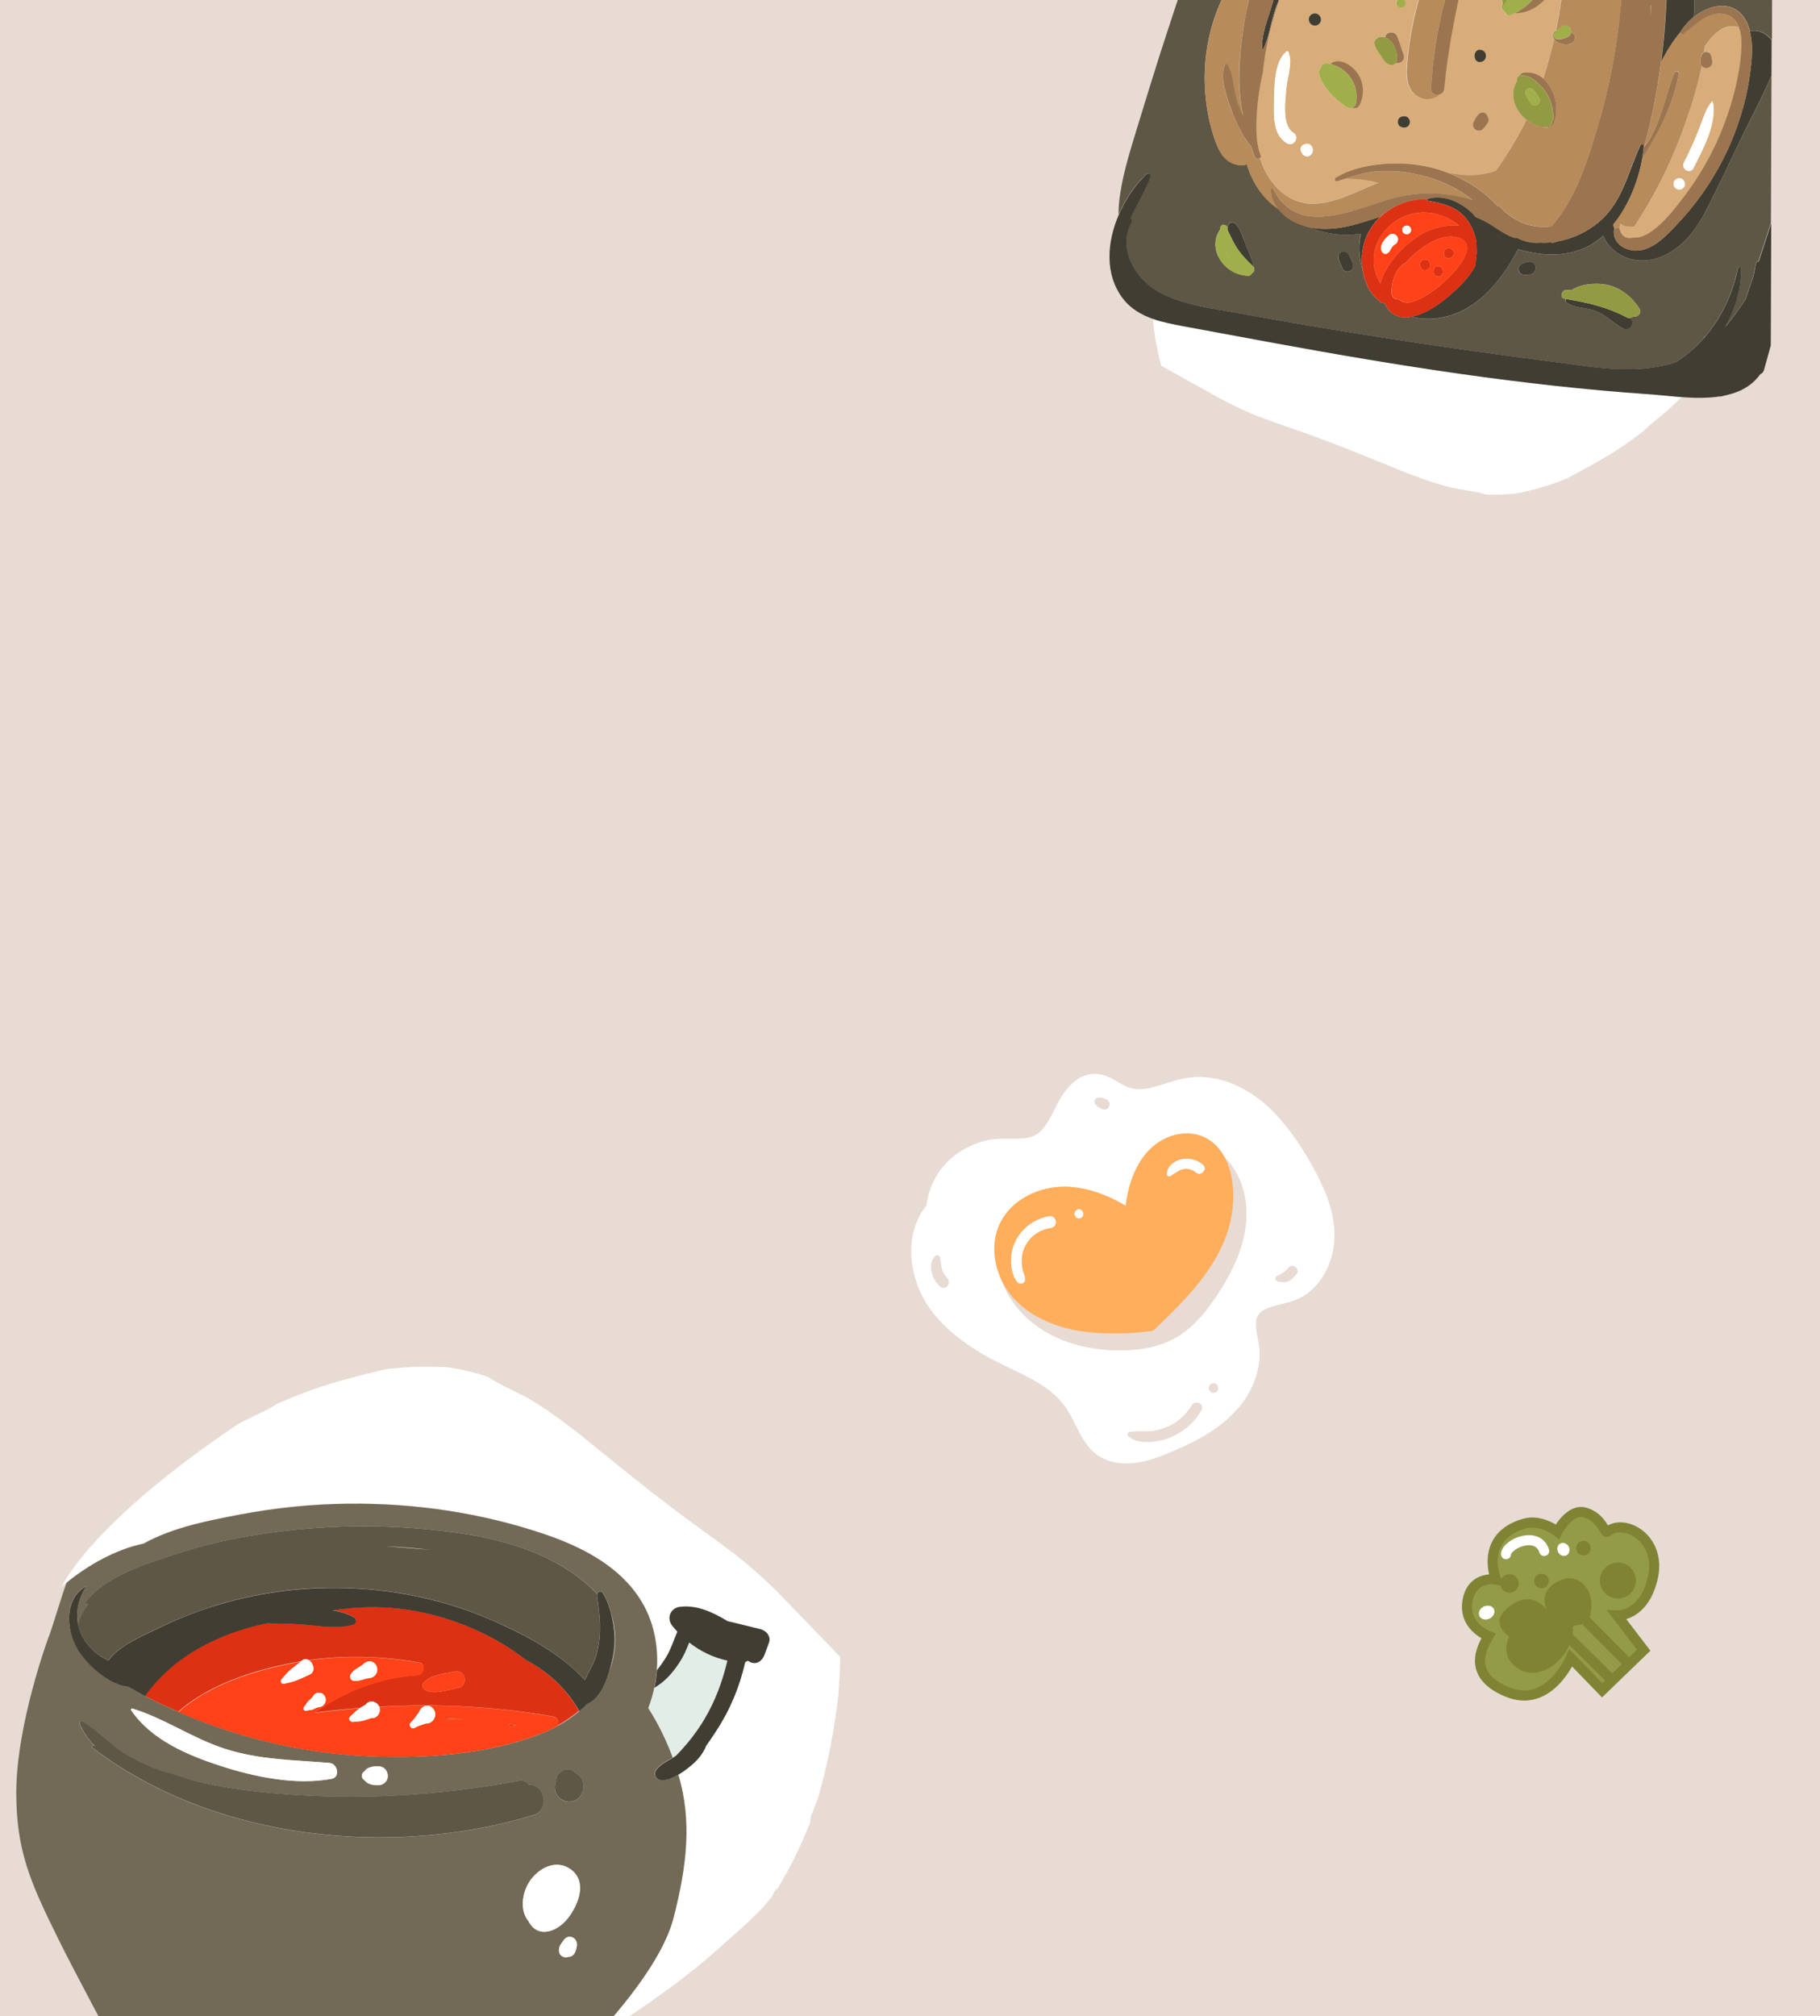 <?xml version="1.0" encoding="utf-8"?>
<!-- Generator: Adobe Illustrator 21.1.0, SVG Export Plug-In . SVG Version: 6.00 Build 0)  -->
<svg version="1.1" id="Layer_1" xmlns="http://www.w3.org/2000/svg" xmlns:xlink="http://www.w3.org/1999/xlink" x="0px" y="0px"
	 viewBox="0 0 2292.4 2538.3" style="enable-background:new 0 0 2292.4 2538.3;" xml:space="preserve">
<rect x="0" y="0" width="2292.4" height="2538.3" fill="#333333" stroke="none"/>
<style type="text/css">
	.st0{fill:#E2EDE8;}
	.st1{fill:#E7DBD3;}
	.st2{fill:#FFFFFF;}
	.st3{fill:#403D33;}
	.st4{fill:#726A56;}
	.st5{fill:#5E5746;}
	.st6{fill:#DD3114;}
	.st7{fill:#FF4217;}
	.st8{fill:#939B48;stroke:#808334;stroke-width:12.693;stroke-miterlimit:10;}
	.st9{fill:#808334;}
	.st10{fill:none;stroke:#808334;stroke-width:12.693;stroke-miterlimit:10;}
	.st11{fill:none;stroke:#FFFFFF;stroke-width:12.693;stroke-linecap:round;stroke-linejoin:round;stroke-miterlimit:10;}
	.st12{fill:#FFAE5C;}
	.st13{fill:#C2D3CB;}
	.st14{fill:#D8AD79;}
	.st15{fill:#B78B5A;}
	.st16{fill:#9B7550;}
	.st17{fill:#A1AF4A;}
	.st18{fill:#929B42;}
</style>
<g>
	<g>
		<path class="st0" d="M1324.1,549.6c-0.4-0.1-0.8-0.1-1.2-0.2c0.7,0.2,1.4,0.4,2.1,0.7C1324.7,549.9,1324.4,549.7,1324.1,549.6z"/>
		<path class="st0" d="M2183.3,604.7c-0.1,0.6-0.2,1.1-0.3,1.7c0.5-0.6,1-1.2,1.6-1.8C2184.1,604.5,2183.7,604.6,2183.3,604.7z"/>
	</g>
</g>
<rect x="-30" y="-31" class="st1" width="2348" height="2600"/>
<g>
	<g>
		<path class="st0" d="M484.3,1946.6c19.2,1.6,38.4,3,57.6,4.6C522.7,1948.9,503.6,1947.5,484.3,1946.6z"/>
		<path class="st0" d="M858,2203c10.8-11.9,20.6-24.8,28.9-38.8c13.5-22.8,22.9-47.7,28.8-73.6c-17.5-3.8-33.8-11.6-48.1-22.8
			c-1.8,4.6-3.5,9.1-5.7,13.5c-4.3,8.6-9.6,16.7-15.6,24c-6.9,8.4-14.3,14.7-22.5,19.5c-1.9,8.7-4.4,17.3-7.6,25.7
			c12.5,19.5,22.8,40.4,30.8,62.3c1.4-0.9,2.7-1.7,4-2.7C853.3,2208,855.6,2205.7,858,2203z"/>
		<path class="st2" d="M180.7,1943.2c36.5-20.5,81.5-29,121.1-36.6c45.2-8.6,90.9-13.3,136.9-13.7c84-0.9,168.4,11.5,248.4,38.8
			c59.2,20.3,122.8,55.8,137.3,126.6c3.1,14.9,3.9,29.7,2.8,44.1c4.4-5.5,8.4-11.2,11.9-16.9c6-9.8,9.4-21,13.8-31.6
			c-2.1-2.3-4.3-4.8-6.3-7.3c-7.8-9.8-2.2-22.3,9.2-23.9c20.9-2.8,41.2,6.3,60.4,18c14.1,3.4,28.2,6.8,42.2,10.3
			c0.8,0.2,1.5,0.4,2.1,0.9h0.1c0.3,0.2,0.7,0.3,0.9,0.5c5.3,2.8,9,9,6.8,15.3c-1.9,5.2-3.8,10.3-5.7,15.4
			c-3.1,8.3-11.2,13.3-19.2,8.4c-0.6-0.3-1.2-0.7-1.8-1.1c-0.9,0.7-2.1,1.4-3.2,1.7c-7.1,31.1-19,60-36.4,86.5
			c-3.8,5.7-8.2,12.8-13.3,19.7c-0.2,0.9-0.3,1.6-0.8,2.3c-5.6,11.7-14.3,19.4-24.4,26.6c-3,2.1-6.2,4.4-9.6,6.5
			c17.2,58,6.4,101.4-7.9,161.4c-7.7,32.1-86.2,146.4-100.1,173.5c2.5-1.4,93.2-57.1,151-108.1s60.2-54.1,75.2-72.4
			c6.1-12.7,7.3-11.5,5.1-7.2c0.7-1,1.4-1.9,1.9-2.9c6.3-10.3,12.2-20.7,17.8-31.5c6.3-12.1,12-24.5,17.4-37c2.1-4.8,4-9.8,6.1-14.7
			c0.4-7.8,2-11.6,2.8-12.1c2.7-8,6.6-16.4,8.3-22.9c3.4-12.1,6.6-24.5,9.4-36.7c5.6-24.6,10-49.5,13.3-74.5
			c0.8-5.7,1.4-11.5,2.1-17.1c0-0.7,0.1-1.5,0.1-2.3c0.5-10.8,1.4-21.6,1.6-32.3c0.1-3.6,0.1-7.2,0.2-11
			c-23.8-24.7-47.6-49.1-71.2-73.8c-10.7-11.2-22-21.8-33.6-32.1c-4.6-4-9.2-8.1-13.9-12c-0.2-0.2-7.8-6.3-11.8-9.6
			c-1.9-1.5-3.6-2.8-4.4-3.4c-6.1-4.6-12.1-9-18.3-13.6c-9.7-7.2-19.6-14.3-29.4-21.4c-50.3-36.5-98.1-75.8-146.4-115
			c-1.5-1.2-2.9-2.2-4.4-3.4c-0.3-0.2-0.4-0.3-0.7-0.5c-6.1-4.5-11.9-9-18-13.5c-9.6-7-19.4-13.8-29.4-20.3
			c-19.6-12.8-42.9-21-62.3-33.9c-1.8-0.5-3.5-1.2-5.3-1.7c-6.7-2.1-13.3-3.9-20.2-5.5c-8.2-2-16.6-3.5-24.9-4.8
			c-17.8-0.7-35.3-1.1-53.1,0.1c-7.4,0.5-14.7,1.3-22,2.1c-2,0.3-3.9,0.5-5.9,0.9c-34.5,8.4-68.3,16.7-101.7,29.6
			c-9.5,3.6-18.9,7.6-28.2,11.6c-1.4,0.6-2.7,1.2-4.2,1.8c-15.2,9.8-33.1,16.5-48.8,25.3c-188.2,126.3-222.4,204.9-222.4,204.9
			c1.7-1.8,3.7-3.5,5.7-5.3C109.3,1971.3,146,1950.2,180.7,1943.2z"/>
		<path class="st3" d="M888.2,2201c0.3-0.9,0.6-1.6,0.8-2.3c5-7,9.5-13.9,13.3-19.7c17.4-26.5,29.3-55.3,36.4-86.5
			c1.2-0.3,2.2-1,3.2-1.7c0.6,0.3,1.2,0.7,1.8,1.1c8,4.9,16.1-0.1,19.2-8.4c2-5.1,3.8-10.3,5.7-15.4c2.3-6.4-1.5-12.6-6.8-15.3
			c-0.3-0.2-0.6-0.3-0.9-0.5h-0.1c-0.7-0.3-1.4-0.5-2.1-0.9c-14.1-3.5-28.1-7-42.2-10.3c-19.2-11.7-39.5-20.8-60.4-18
			c-11.4,1.6-17,14-9.2,23.9c2.1,2.6,4.2,5,6.3,7.3c-4.5,10.5-8,21.7-13.8,31.6c-3.5,5.7-7.5,11.4-11.9,16.9
			c-0.6,7.6-1.6,14.9-3.2,22.1c8.2-4.9,15.6-11.1,22.5-19.5c6-7.3,11.4-15.3,15.6-24c2.1-4.4,3.8-9,5.7-13.5
			c14.3,11.3,30.6,19,48.1,22.8c-6,26-15.3,50.9-28.8,73.6c-8.3,14-18.1,26.9-28.9,38.8c-2.4,2.7-4.7,4.9-6.8,7.2
			c-1.3,1-2.6,1.7-4,2.7c-7.3,4.4-15.3,8.2-20.6,14.7c-4.4,5.4-1.2,12.9,5.3,13.5c7.5,0.9,15.3-2.8,22.4-7c3.5-2.1,6.8-4.4,9.6-6.5
			C874,2220.4,882.6,2212.7,888.2,2201z"/>
		<path class="st4" d="M848.3,2415c17.3-67.1,23.3-123.2,6.1-181c-7.1,4.3-14.9,7.8-22.4,7c-6.5-0.7-9.6-8.1-5.3-13.5
			c5.3-6.5,13.3-10.3,20.6-14.7c-8.1-21.9-18.4-42.9-30.8-62.3c3.2-8.4,5.7-16.9,7.6-25.7c1.5-7.2,2.6-14.7,3.2-22.1
			c1.1-14.5,0.3-29.2-2.8-44.1c-14.6-70.8-77.9-106.4-137.3-126.6c-80.1-27.3-164.5-39.7-248.4-38.8c-45.8,0.4-91.6,5.1-136.9,13.7
			c-39.5,7.6-84.5,16.1-121.1,36.6c-34.7,6.9-71.4,28-96.6,49c-2.1,1.7-21.2,66.5-22.9,68.3c0,0-40.8,109.9-40.8,196.3
			c0,72.8,17.8,112.7,51.8,181.8c21.1,42.8,68,129.9,68,129.9h605.7C749.2,2564,830.9,2482.2,848.3,2415z M723.7,2459.1
			c-1.8,3.1-4.8,4.7-8,4.7c-2.5,0.9-5.4,0.5-7.5-0.6c-4.6-2.6-5-8.4-3.2-12.9c1-2.6,3.1-4.8,4.6-7.1c2.7-4,7.1-6,11.4-4
			c4.4,1.9,6.4,6.8,5.4,11.6C725.8,2453.6,725.2,2456.4,723.7,2459.1z M665.6,2418.7c-10.8-12.8-8.2-34.2,0.5-48.4
			c11.3-18.2,34.1-30.3,52.8-16.7c21.4,15.6,9.5,44.6-3.5,61.4C702.7,2431.4,677.7,2441.9,665.6,2418.7z M116.5,2200.7
			c-1.3-1-0.5-3.5,1.2-2.9c0.6,0.2,1.1,0.4,1.7,0.6c-8-8.2-14.6-17.2-18.9-27.2c-1-2.4,1.1-5.3,3.6-3.8
			c18.4,11.1,33.2,27.9,51.6,39.5c14.1,8.9,29.3,16,44.8,21.7c15.5,4.4,30.6,9.4,46.1,14c32,7.8,64.8,12.1,97.3,15.1
			c104,9.5,207.5,3.4,310.2-15.7c5.3-1,9.3,1.5,11.9,5.1c20-1,27.1,31.7,5.9,38.2C493.7,2339.5,269.8,2317.3,116.5,2200.7z
			 M166.7,2151.1c40.3,12.1,76.1,37.7,116.5,50.6c44.3,14.3,86.7,14,132.1,17.9c10,0.9,13.7,17.8,2.6,20
			c-45,8.4-96.9-2.2-140.1-16.3c-40.3-13.1-87.1-32.2-112.3-70.1C164.5,2152,165.7,2150.7,166.7,2151.1z M459,2230
			c1.1-1.4,2.1-2.7,3.7-3.6c1.4-0.9,3.1-1.4,4.6-1.8c3.2-1,6.9-1.1,10.2-0.9c6.2,0.4,10.8,5.1,11,11.8c0.3,6.6-5.3,11.5-11,11.8
			c-3.4,0.2-7,0-10.2-1c-1.5-0.4-3.2-1.1-4.6-1.9c-1.7-1-2.6-2.2-3.8-3.7C454.9,2238.6,454.8,2232.3,459,2230z M706,2231.6
			c1.2-0.7,2.3-1.6,3.5-2.2c5.4-3.4,11.9-1.6,15.5,3.4c0.9,0.3,1.9,0.9,2.7,1.5c7.5,5.3,9,15.4,5.4,23.7
			c-3.6,7.8-12.2,12.2-20.2,10.1c-4.6-1.3-8.6-3.9-11.4-8.1c-3.2-5.1-3.8-11.1-1.3-16.6c0.1-0.2,0.2-0.3,0.3-0.4
			C700.3,2238.4,702.3,2234,706,2231.6z M107.1,1997.6c0.3-0.3,0.9,0.3,0.6,0.6c-9.7,16.1-12.5,32.8-9.1,47.9
			c1.5-7.9,4.6-15.5,9.6-22.4c0.9-1.3,2-2.7,3-3.9c-2,0.1-3.4-1.6-2.9-3.4c1.7-2,3.6-3.9,5.6-6c0.7-0.6,1.1-1.4,1.4-2.1
			c9.9-9.8,22.2-17.8,35.3-24.5c1.2-1,2.5-1.6,3.8-1.9c21.3-10.3,44.4-17.8,64.1-24.4c40.6-13.6,82.4-22.2,124.6-28.1
			c76.6-10.5,155.3-10.5,231.9,0.3c63.2,8.9,130.4,28.4,177.4,77.1c0.9-3.3,4.9-4.7,7.1-1.2c4.5,7.3,7.9,16,10.1,25
			c8.1,26,6.7,50.3-1.7,71.8c-4.8,17.8-13.1,35.6-27,42c-0.3,0.1-0.5,0.2-0.8,0.3c-3.3,3.4-6.8,6.6-10.3,9.6
			c-8.1,6.8-16.9,12.8-26.4,18.1c-8.2,4.6-16.9,8.5-25.8,11.9c-68.2,25.3-145,30.1-216.5,26.6c-75.1-3.7-149.7-20.4-220-48.9
			c-4.3-1.7-9.6-3.9-16-6.6c-11.8-5.1-26.6-11.8-42-19.9c-6.8-3.5-13.7-7.4-20.7-11.6c-25.4-2.8-53.7-28.7-65-48.6
			C83.2,2050.5,80.9,2013.7,107.1,1997.6z"/>
		<path class="st5" d="M666.2,2247c-2.6-3.6-6.8-6-11.9-5.1c-102.7,19.1-206.3,25.2-310.2,15.7c-32.5-3-65.4-7.3-97.3-15.1
			c-15.5-4.7-30.6-9.7-46.1-14c-15.5-5.8-30.7-12.8-44.8-21.7c-18.3-11.6-33.1-28.4-51.6-39.5c-2.5-1.5-4.6,1.4-3.6,3.8
			c4.3,10,10.8,19,18.9,27.2c-0.6-0.2-1.1-0.4-1.7-0.6c-1.7-0.6-2.5,1.9-1.2,2.9c153.3,116.6,377.3,138.8,555.4,84.5
			C693.2,2278.7,686.1,2246,666.2,2247z"/>
		<path class="st5" d="M701.5,2259.8c2.7,4.1,6.8,6.8,11.4,8.1c7.9,2.2,16.6-2.2,20.2-10.1c3.8-8.3,2.1-18.5-5.4-23.7
			c-0.9-0.6-1.8-1.1-2.7-1.5c-3.6-4.9-10.1-6.6-15.5-3.4c-1.2,0.7-2.3,1.5-3.5,2.2c-3.8,2.4-5.8,6.8-5.5,11.3
			c-0.1,0.2-0.3,0.3-0.3,0.4C697.8,2248.8,698.4,2254.8,701.5,2259.8z"/>
		<path class="st5" d="M772.1,2078.1c-0.9,7.2-2.4,15.7-4.7,24.4c8.3-21.6,9.7-45.9,1.7-71.8
			C773.1,2046.2,773.9,2063.2,772.1,2078.1z"/>
		<path class="st5" d="M126.3,2084.9c3.2,2.1,6.6,3.9,10.1,5.4c14.5-19,41.3-29.9,61.3-39.7c25-12.2,51.1-22.5,77.5-30.5
			c55.1-16.5,112.9-23.4,170-20.5c58.6,2.9,117,15.4,171.6,38.9c40.7,17.5,87.6,41.3,119.7,76.5c5.6-11.3,12.5-22.2,15.5-34.9
			c6.1-25.2,3.5-45.9,0-71.2c-0.1-0.7,0-1.5,0.2-2.1c-47-48.7-114.2-68.3-177.4-77.1c-76.6-10.8-155.3-10.8-231.9-0.3
			c-42.2,5.8-83.9,14.5-124.6,28.1c-19.7,6.6-42.9,13.9-64.1,24.4c-1.3,0.3-2.6,1-3.8,1.9c-13.1,6.7-25.3,14.7-35.3,24.5
			c-0.3,0.7-0.7,1.5-1.4,2.1c-2.1,2-3.9,3.9-5.6,6c-0.5,1.8,0.9,3.6,2.9,3.4c-1,1.3-2.1,2.6-3,3.9c-5,6.9-8.2,14.6-9.6,22.4
			C101.9,2061.2,111.3,2074.7,126.3,2084.9z M541.9,1951.2c-19.2-1.6-38.4-3.1-57.6-4.6C503.6,1947.5,522.7,1948.9,541.9,1951.2z"/>
		<path class="st6" d="M560.4,2164.7c7.3-0.1,14.6-0.1,21.9-0.2c-7.5-0.5-15-1-22.6-1.4C560,2163.6,560.2,2164.1,560.4,2164.7z"/>
		<path class="st6" d="M642.3,2173.9c2.6-0.6,5.1-1.2,7.7-1.8c-2.9-0.4-5.8-0.9-8.6-1.2C641.7,2171.8,642.1,2173,642.3,2173.9z"/>
		<path class="st6" d="M661.6,2089.3c-37.5-29.6-83.6-49.1-126.9-58.9c-32.7-7.2-66.3-9.3-99.6-5.3c-5.3,0.6-10.8,1.4-16.5,2.2
			c9.8,1.4,19.3,4,27.3,8.9c3.4,2.1,2.6,7.8-1.1,8.8c-23.1,6.9-51.5-0.2-75.4-0.7c-11-0.3-22.3-0.6-33.6-0.9
			c-59.9,12.6-117.3,40.8-153.4,91.7c15.4,8.1,30.2,14.8,42,19.9c39.3-34.5,94.8-52,143.8-61.5c3.5-0.6,7-1.3,10.3-1.9
			c0.5-0.3,0.9-0.7,1.5-1.1c3.1-2.3,6.2-2.1,8.7-0.4c46.4-6.6,93.1-5.2,139.4,3c8.8,1.6,5.9,15.3-2.1,15.8
			c-47.6,3.3-91,19.7-129.8,47.4c19-2.6,38.1-4.6,57-6c2.3-1.5,4.7-2.8,7.1-4.1c4.4-6.6,14-5,17,2.2c0.1,0.1,0.1,0.3,0.1,0.3
			c73.2-4,146.2-0.5,219.4,12.4c5.7,1,7.3,6.4,5.9,11c9.4-5.3,18.4-11.4,26.4-18.1C713.2,2124.9,689.1,2104.3,661.6,2089.3z
			 M585.1,2117.4c-0.5,3.3-3.9,6.8-7,7.4c-12.2,2.4-29.9,8.8-41.9,3.4c-3.7-1.6-5.6-6.4-2.5-9.8c9.2-10,26.8-11.4,39.1-14
			c4.4-1,8.9,0.6,11.2,4.9C585.6,2112,585.5,2114.3,585.1,2117.4z"/>
		<path class="st7" d="M697.2,2161.4c-73.3-13-146.2-16.6-219.4-12.4c2.7,7.3-3.3,14.9-10.3,14.1c-3.4,1.2-6.8,2.4-10.2,3.3
			c-4.2,1.1-8.3,0.9-12.5,1.5c-3.2,0.4-7-3.9-3.7-6.7c3.3-2.8,6.2-6.2,9.6-8.7c0.9-0.7,2-1.3,2.9-1.9c-19,1.6-38,3.5-57,6
			c38.8-27.8,82.3-44,129.8-47.4c7.9-0.5,10.8-14.3,2.1-15.8c-46.3-8.2-93-9.7-139.4-3c5.8,3.6,8.5,14.5,0.9,18
			c-5.3,2.4-10.6,4.9-16,7.1c-5.4,2.2-10.8,3.1-16.4,4.5c-3,0.7-5.3-3.1-3.1-5.5c3.9-4.3,7.3-8.7,11.7-12.4c4.2-3.4,8.4-6.7,12.6-10
			c-3.5,0.5-7,1.2-10.3,1.9c-49,9.6-104.7,27-143.8,61.5c6.3,2.8,11.8,5,16,6.6c70.4,28.4,144.9,45.2,220,48.9
			c71.5,3.5,148.3-1.4,216.5-26.6c8.9-3.3,17.6-7.2,25.8-11.9C704.3,2167.8,702.8,2162.3,697.2,2161.4z M441.5,2108.5
			c3.8-7,11.4-8.7,16.8-13.8c5.2-4.8,13.1-3.7,16,3.4c2.8,7.2-2.1,14-9,14.7c-7.2,0.5-13.7,5.1-21.1,3.1
			C441.4,2114.9,440,2111.2,441.5,2108.5z M385.9,2153.7c-2.7,0.9-4.7-2.9-2.7-5c2.1-2.2,3.2-5.2,5.5-7.3c1.9-1.8,4.4-3.4,5.8-5.9
			c3.2-6,11.4-6,14.7,0c3.4,6.2-1,13.4-7.4,13.7c-2.4,0.1-5.1,1.9-7.3,2.8C391.6,2153.2,388.6,2153,385.9,2153.7z M536.7,2169.7
			c-5,1.8-9.9,3.1-14.7,5.7c-3.8,2.2-8.2-3.3-4.8-6.6c4.2-4,7.3-8.9,10.7-13.5c2.4-7.7,12.4-11.3,18-3.5
			C551.9,2159.8,544.9,2170.5,536.7,2169.7z M560.4,2164.7c-0.2-0.5-0.4-1.1-0.7-1.6c7.6,0.3,15,0.9,22.6,1.4
			C575,2164.6,567.7,2164.6,560.4,2164.7z M642.3,2173.9c-0.3-1.1-0.6-2.1-1-3.1c2.9,0.3,5.8,0.9,8.6,1.2
			C647.5,2172.8,644.9,2173.3,642.3,2173.9z"/>
		<path class="st7" d="M572.8,2104.4c-12.2,2.8-29.9,4-39.1,14c-3.2,3.4-1.3,8.2,2.5,9.8c12,5.4,29.7-1,41.9-3.4
			c3.1-0.6,6.5-4,7-7.4c0.4-3.2,0.5-5.3-1-8.2C581.7,2104.9,577.1,2103.4,572.8,2104.4z"/>
		<path class="st2" d="M354.6,2114.3c-2.2,2.4,0,6.3,3.1,5.5c5.6-1.4,10.9-2.2,16.4-4.5s10.7-4.7,16-7.1c7.8-3.6,5-14.4-0.9-18
			c-2.6-1.6-5.7-1.8-8.7,0.4c-0.5,0.3-0.9,0.7-1.5,1.1c-4.3,3.3-8.4,6.6-12.6,10C361.8,2105.5,358.3,2110,354.6,2114.3z"/>
		<path class="st2" d="M409,2135.6c-3.2-6-11.4-6-14.7,0c-1.3,2.3-3.9,4-5.8,5.9c-2.2,2.2-3.4,5.1-5.5,7.3c-2,2.1,0,6,2.7,5
			c2.8-1,5.8-0.6,8.5-1.6c2.2-0.9,4.9-2.7,7.3-2.8C408,2149,412.4,2141.8,409,2135.6z"/>
		<path class="st2" d="M444.3,2115.7c7.3,2.1,13.9-2.6,21.1-3.1c6.9-0.5,11.8-7.4,9-14.7c-2.8-7.1-10.8-8.3-16-3.4
			c-5.4,5-13,6.7-16.8,13.8C440,2111.2,441.4,2114.9,444.3,2115.7z"/>
		<path class="st2" d="M441,2161.2c-3.3,2.8,0.5,7.2,3.7,6.7c4.2-0.6,8.4-0.4,12.5-1.5c3.4-1,6.8-2.1,10.2-3.3
			c7.1,0.9,13.1-6.8,10.3-14.1c-0.1-0.1-0.1-0.3-0.1-0.3c-3-7.2-12.6-8.7-17-2.2c-2.4,1.4-4.8,2.8-7.1,4.1c-1,0.6-2,1.2-2.9,1.9
			C447.2,2154.9,444.3,2158.3,441,2161.2z"/>
		<path class="st2" d="M528.1,2155.3c-3.5,4.7-6.6,9.5-10.7,13.5c-3.4,3.4,0.9,8.8,4.8,6.6c4.8-2.7,9.7-3.9,14.7-5.7
			c8.1,1,15-9.9,9.2-17.9C540.5,2144,530.5,2147.7,528.1,2155.3z"/>
		<path class="st2" d="M715.4,2414.9c13-16.9,24.8-45.7,3.5-61.4c-18.6-13.6-41.5-1.5-52.8,16.7c-8.7,14.1-11.3,35.7-0.5,48.4
			C677.7,2441.9,702.7,2431.4,715.4,2414.9z"/>
		<path class="st2" d="M721.1,2439.1c-4.4-2-8.8,0-11.4,4c-1.5,2.2-3.6,4.5-4.6,7.1c-1.9,4.6-1.4,10.3,3.2,12.9
			c2.1,1.2,5,1.5,7.5,0.6c3.2-0.1,6.3-1.6,8-4.7c1.5-2.7,2.1-5.3,2.7-8.4C727.5,2445.9,725.4,2440.9,721.1,2439.1z"/>
		<path class="st2" d="M277.6,2223.2c43.2,14,95.1,24.7,140.1,16.3c11.2-2.1,7.5-19-2.6-20c-45.3-3.9-87.7-3.6-132.1-17.9
			c-40.3-13-76.2-38.4-116.5-50.6c-1-0.3-2.2,1-1.5,2.1C190.7,2190.9,237.4,2210.1,277.6,2223.2z"/>
		<path class="st2" d="M462.6,2244.7c1.4,0.9,3.1,1.5,4.6,1.9c3.2,1,6.8,1.1,10.2,1c5.8-0.3,11.3-5.2,11-11.8
			c-0.3-6.7-4.9-11.4-11-11.8c-3.3-0.3-7-0.1-10.2,0.9c-1.5,0.4-3.2,1-4.6,1.8c-1.6,1-2.6,2.2-3.7,3.6c-4.2,2.2-4.2,8.5-0.1,11
			C460.1,2242.3,461,2243.6,462.6,2244.7z"/>
		<path class="st3" d="M162,2123.8c6.8,4,13.7,7.9,20.7,11.6c36.1-50.9,93.5-79.1,153.4-91.7c11.2,0.2,22.5,0.5,33.6,0.9
			c24,0.5,52.4,7.7,75.4,0.7c3.7-1.1,4.5-6.7,1.1-8.8c-8.1-4.9-17.5-7.6-27.3-8.9c5.6-1,11.1-1.7,16.5-2.2c33.3-3.9,66.9-2,99.6,5.3
			c43.3,9.7,89.5,29.4,126.9,58.9c27.6,14.8,51.6,35.6,67.8,64.9c3.7-3.1,7.2-6.3,10.3-9.6c0.3-0.1,0.5-0.1,0.8-0.3
			c13.9-6.4,22.3-24.3,27-42c2.3-8.6,3.8-17.1,4.7-24.4c1.8-14.9,0.9-31.9-3-47.4c-2.3-9-5.6-17.7-10.1-25c-2.1-3.5-6.2-2.1-7.1,1.2
			c-0.2,0.6-0.3,1.3-0.2,2.1c3.5,25.2,6.1,45.9,0,71.2c-3,12.7-10,23.6-15.5,34.9c-32.1-35.2-79-58.9-119.7-76.5
			c-54.5-23.4-112.9-36-171.6-38.9c-57.1-2.8-114.9,4-170,20.5c-26.5,7.9-52.5,18.2-77.5,30.5c-20,9.8-46.8,20.5-61.3,39.7
			c-3.6-1.6-7-3.4-10.1-5.4c-14.9-10.3-24.5-23.8-27.8-38.8c-3.4-15.2-0.6-31.8,9.1-47.9c0.3-0.3-0.3-1-0.6-0.6
			c-26,16.3-23.9,53-10,77.6C108.4,2095.1,136.5,2121.2,162,2123.8z"/>
	</g>
</g>
<g>
	<path class="st8" d="M1874.8,2059.8c0,0-33.9-12.5-25.8-47.2c6.8-29.1,35.2-23.9,35.2-23.9s-21.9-53.6,35.6-70.4
		c21.1-6.3,41.8,10,41.8,10s15.4-29.9,35.2-23.9c21.6,6.6,24.3,27.1,27.9,24c21.4-17.4,68.8,8.5,57,58.6
		c-11.5,48.8-44.8,46.9-44.8,46.9l33.4,43.7l-52.3,50.5l-39.5-40.8c0,0-27.3,64.7-79.9,42.9
		C1845.6,2108.4,1867.7,2072.3,1874.8,2059.8z"/>
	<path class="st9" d="M1948.5,2027.1c0,0-20.9-31.3-53.3,0.9c-17.7,17.6,5.9,32.5,5.9,32.5s-11.8,20.2,5.8,36.2
		c32.3,29.4,77.8-15.9,74.1-47.6c-0.6-5.2,18.8,0.5,22.2-15.9c6.9-32.8-15.2-52.2-35.6-44.5
		C1963.1,1990.2,1936.4,2001.3,1948.5,2027.1z"/>
	<ellipse class="st9" cx="2037.8" cy="1989.9" rx="22.7" ry="22.7"/>
	<line class="st10" x1="1975.4" y1="2060.9" x2="2030" y2="2115"/>
	<line class="st10" x1="1998" y1="2041" x2="2050.5" y2="2093.9"/>
	<circle class="st9" cx="1941.6" cy="1990.5" r="9.2"/>
	<circle class="st9" cx="1994.4" cy="1949.1" r="9.2"/>
	<circle class="st9" cx="1901.3" cy="1993.5" r="11.7"/>
	<path class="st11" d="M1896.9,1956.7c1.1-13.4,39.8-29.8,48.1-4"/>
	
		<ellipse transform="matrix(0.906 -0.424 0.424 0.906 -683.95 985.103)" class="st2" cx="1871.9" cy="2029.6" rx="10.1" ry="8.4"/>
	<path class="st2" d="M1965.6,1943.1c3.7-1.7,8.4,0.3,10.4,4.4c2,4.2,0.5,9-3.2,10.8s-8.4-0.3-10.4-4.4
		C1960.5,1949.7,1961.9,1944.8,1965.6,1943.1z"/>
</g>
<g>
	<path class="st2" d="M1608.3,1404.4c-19.1-20.8-42.9-37.4-70.4-44.8c-12.5-3.3-25.8-4.7-38.7-3.1c-12.5,1.5-24.3,5.5-36.3,9.2
		c-10.5,3.3-21.8,6.7-32.9,5.4c-12.1-1.4-21.4-9.4-32.1-14.5c-12.8-6.1-26.5-6.3-38.9,1c-11.7,7-20.2,18.8-26.5,30.7
		c-6.6,12.5-11.9,26.5-22.4,36.4c-9.5,8.9-22.3,9.2-34.5,9c-14-0.2-27.4-0.3-40.9,4.2c-13.4,4.4-25.6,10.9-36.4,20.2
		c-17.7,15.2-28.6,36.7-31.4,59.6c-31.2,39.2-21.4,97.5,8.1,134.9c19.1,24.2,44.4,42.2,71.3,57c25.5,14,53.9,23.9,76.8,42.1
		c11.5,9.1,20.1,19.9,26.8,32.9c7,13.5,12.9,27.5,23,39c17.8,20.2,45.1,21.7,69.7,15.8c12.3-3,24-7.7,35.6-12.7
		c15.3-6.6,30.5-13.8,44.6-22.7c24.2-15.3,45.8-36.3,56.5-63.4c4.9-12.2,7.7-25.1,7.3-38.2c-0.4-12.2-4.7-23.9-4.6-36
		c0-4.7,1.2-9.2,4.6-13c4-4.5,9.8-6.6,15.4-8.3c13.5-4.1,27.5-5.9,39.8-13.4c22.7-13.8,35.8-40.2,38.5-66.1c3-29.4-6.8-58-20-83.9
		C1646.2,1454.2,1629.1,1427.1,1608.3,1404.4z M1609.4,1613.2c-3.4-0.8-3.8-5.9-0.3-6.9c2-0.5,4.9-2.6,7.2-4
		c2.8-1.7,4.8-3.7,6.7-6.3c4.4-5.7,14.3,1.2,10.4,7.2c-2.7,4.1-6.3,7.5-10.8,9.5C1618,1614.9,1614.2,1614.3,1609.4,1613.2z
		 M1569.6,1520.3c2.6,40.9-15.9,79.4-38.2,112.5c-12.7,18.8-27.4,36.9-46.8,49.1c-17.8,11.2-38.5,16.2-59.3,17.7
		c-38.4,2.6-79.7-4.6-112.5-25.5c-16.3-10.4-30.5-24-40.7-40.5c-4.1-6.6-7.5-13.7-10.2-21c-11.4-23.4-13.6-52.2-0.8-75.4
		c15-27.4,46.7-42.4,77.1-43c28.4-0.6,55.5,9.7,79.7,23.9c3.5-29.1,14.2-59.8,38.2-77.7c21.2-15.8,51.5-19.3,72.4-1
		c5.8,5.1,10.5,11.2,14.1,17.9c1.3,1.3,2.5,2.7,3.7,4C1560.6,1477.8,1568.2,1498.5,1569.6,1520.3z M1446.2,1815.3
		c-4.2,0-8.6-0.1-12.8-1.1c-2-0.5-3.9-1.2-5.8-2c-2-0.8-3.5-2.2-5.4-3.2c-2.8-1.5-2.1-6.6,1.4-6.4s7.3-0.6,10.9-0.5
		c3.7,0.1,7.5,0.3,11.2,0.1c6.9-0.3,13.7-1.7,20.3-3.9c14.7-5.1,27.2-15.7,35.2-29.1c4.4-7.4,16.4-1.3,12,6.2
		c-9.5,16.3-24.4,28.9-42.2,35.4C1463.1,1813.7,1454.7,1815.2,1446.2,1815.3z M1531.6,1752.5c-6.3,4.3-12.5-5.7-6.3-9.9
		C1531.6,1738.3,1537.9,1748.2,1531.6,1752.5z M1379.5,1389.3c0-0.1-0.1-0.1-0.1-0.2c-1.9-2.9,0.2-6.3,3.3-6.9
		c1.8-0.7,3.9-0.3,5.7,0.2c1.8,0.6,3.9,1.1,5.5,2c3.2,1.8,4.4,5.5,2.8,8.9s-5.7,4.1-8.9,2.8c-1.6-0.6-3.1-1.8-4.5-2.8
		C1381.6,1392.3,1380.2,1391,1379.5,1389.3z M1173.7,1601.8c-0.8-3.6-1.1-7.2-0.6-10.9c0.2-1.6,0.7-3,1.3-4.5
		c0.7-1.6,1.9-2.6,2.7-3.9c1.8-2.9,6.9-2.4,6.9,1.5c0,2.3,1,5.1,1.2,7.5c0.3,2.2,0.6,4.3,1.2,6.4c1.2,4.5,3.6,7.9,6.7,11.4
		c5.9,6.4-2.4,16.1-9.2,10.2C1178.8,1615.1,1175.2,1608.3,1173.7,1601.8z"/>
	<path class="st2" d="M1351.9,1674.5c-0.1-0.1-0.3-0.3-0.4-0.4c-0.9-0.2-1.7-0.4-2.5-0.6C1349.9,1673.9,1350.9,1674.2,1351.9,1674.5
		z"/>
	<path class="st2" d="M1510.6,1633.4c-4.3,5.3-8.7,10.5-13,15.8C1502.2,1644.2,1506.5,1638.9,1510.6,1633.4z"/>
	<path class="st1" d="M1193.1,1609.3c-3.1-3.4-5.5-6.8-6.7-11.4c-0.6-2.1-0.9-4.2-1.2-6.4c-0.3-2.4-1.3-5.2-1.2-7.5
		c0-3.9-5.1-4.4-6.9-1.5c-0.8,1.4-2.1,2.4-2.7,3.9s-1,2.9-1.3,4.5c-0.5,3.7-0.2,7.3,0.6,10.9c1.5,6.5,5.1,13.3,10.2,17.7
		C1190.7,1625.3,1199,1615.7,1193.1,1609.3z"/>
	<path class="st1" d="M1513.2,1775.4c4.4-7.5-7.6-13.6-12-6.2c-8,13.4-20.5,24-35.2,29.1c-6.5,2.3-13.4,3.6-20.3,3.9
		c-3.7,0.2-7.5,0-11.2-0.1c-3.6-0.1-7.4,0.7-10.9,0.5s-4.2,4.9-1.4,6.4c1.9,1,3.4,2.4,5.4,3.2c1.9,0.8,3.8,1.5,5.8,2
		c4.1,1,8.5,1.1,12.8,1.1c8.4-0.1,16.9-1.6,24.8-4.5C1488.8,1804.3,1503.7,1791.7,1513.2,1775.4z"/>
	<path class="st1" d="M1525.3,1742.6c-6.2,4.3,0,14.2,6.3,9.9C1537.9,1748.2,1531.6,1738.3,1525.3,1742.6z"/>
	<path class="st1" d="M1633.5,1603.3c3.9-6-6-13-10.4-7.2c-2,2.6-4,4.5-6.7,6.3c-2.4,1.4-5.3,3.4-7.2,4c-3.5,1-3.1,6.1,0.3,6.9
		c4.8,1.1,8.6,1.7,13.3-0.4C1627.3,1610.8,1630.8,1607.4,1633.5,1603.3z"/>
	<path class="st1" d="M1387.8,1396.2c3.2,1.3,7.3,0.6,8.9-2.8s0.4-7.1-2.8-8.9c-1.6-0.9-3.7-1.4-5.5-2s-3.9-0.9-5.7-0.2
		c-3.1,0.5-5.2,4-3.3,6.9c0,0.1,0.1,0.1,0.1,0.2c0.7,1.7,2.1,3,3.8,4.1C1384.6,1394.4,1386.2,1395.6,1387.8,1396.2z"/>
	<path class="st1" d="M1542.6,1457.2c10.4,19.2,12.3,43.5,9.9,64.5c-7.1,63.1-54.3,110.1-97.9,151.8c-2.1,2-4.8,2.9-7.5,2.5
		c-17.7,2.8-36.2,3.1-54,2.6c-14-0.4-28-1.6-41.7-4.4c0.1,0.1,0.3,0.3,0.4,0.4c-1-0.3-2-0.6-3-1c-3.7-0.8-7.3-1.7-10.9-2.8
		c-29.2-8.6-57.6-25.6-73.1-52.7c-1-1.8-2-3.7-2.9-5.6c2.7,7.3,6.1,14.4,10.2,21c10.2,16.5,24.4,30.1,40.7,40.5
		c32.8,20.9,74.1,28.1,112.5,25.5c20.8-1.4,41.5-6.5,59.3-17.7c19.5-12.2,34.1-30.3,46.8-49.1c22.3-33.1,40.8-71.6,38.2-112.5
		c-1.4-21.7-9-42.5-23.2-59.1C1545.2,1459.8,1543.9,1458.5,1542.6,1457.2z M1497.6,1649.2c4.3-5.3,8.7-10.5,13-15.8
		C1506.5,1638.9,1502.2,1644.2,1497.6,1649.2z"/>
	<path class="st12" d="M1338,1670.8c3.6,1.1,7.3,2,10.9,2.8c0.8,0.2,1.7,0.4,2.5,0.6c13.7,2.8,27.8,4.1,41.7,4.4
		c17.9,0.5,36.3,0.2,54-2.6c2.6,0.4,5.4-0.5,7.5-2.5c43.6-41.7,90.8-88.7,97.9-151.8c2.3-21,0.4-45.3-9.9-64.5
		c-3.6-6.7-8.2-12.8-14.1-17.9c-20.9-18.3-51.2-14.8-72.4,1c-23.9,17.9-34.7,48.6-38.2,77.7c-24.2-14.3-51.4-24.5-79.7-23.9
		c-30.5,0.6-62.1,15.6-77.1,43c-12.8,23.3-10.6,52,0.8,75.4c0.9,1.9,1.9,3.8,2.9,5.6C1280.3,1645.3,1308.7,1662.2,1338,1670.8z
		 M1322.2,1531.1c4-0.6,7.6,3.5,7.7,7.2c0.2,4.4-3.2,7.1-7.2,7.7c-14,2.2-26.2,11.1-32.2,24c-2.7,5.9-3.9,12.5-3.8,19
		c0.1,3.4,0.5,6.7,1.3,10c0.8,3.2,2.4,6.3,3,9.6c0.5,2.5-0.1,5.1-2.4,6.5c-2,1.3-5.3,1.2-6.9-0.6c-5.9-6.5-7.9-17-8.2-25.6
		c-0.3-8.6,1.4-17.3,4.9-25.1C1286.3,1546.4,1303.5,1534.1,1322.2,1531.1z M1488.7,1459.4c9.5-1.9,19,0.9,26.4,7
		c6.5,5.4-2.4,15.1-8.8,9.7c-4.2-3.6-9.8-5.3-15.3-4.4c-3.3,0.5-6.2,2.1-8.9,3.9c-2.6,1.7-5.4,3.2-7.9,5c-1.6,1.2-4.4-0.2-4.3-2.2
		c0.4-5.1,1.6-8.9,5.6-12.4C1479.2,1462.7,1483.8,1460.4,1488.7,1459.4z M1362,1533c-6,4.1-12-5.4-6-9.5S1368,1528.9,1362,1533z"/>
	<path class="st2" d="M1273.6,1589c0.3,8.6,2.3,19,8.2,25.6c1.7,1.8,4.9,1.8,6.9,0.6c2.3-1.4,2.9-4,2.4-6.5c-0.7-3.3-2.2-6.3-3-9.6
		c-0.8-3.3-1.2-6.6-1.3-10c-0.2-6.5,1-13.1,3.8-19c6-12.9,18.2-21.8,32.2-24c4-0.6,7.3-3.4,7.2-7.7c-0.1-3.7-3.7-7.8-7.7-7.2
		c-18.7,2.9-35.9,15.3-43.6,32.7C1275,1571.7,1273.3,1580.4,1273.6,1589z"/>
	<path class="st2" d="M1356,1523.5c-6,4.1,0,13.6,6,9.5S1362,1519.4,1356,1523.5z"/>
	<path class="st2" d="M1469.9,1478.4c-0.2,2.1,2.7,3.4,4.3,2.2c2.5-1.8,5.3-3.3,7.9-5c2.7-1.8,5.6-3.4,8.9-3.9
		c5.5-0.9,11.1,0.9,15.3,4.4c6.4,5.5,15.2-4.3,8.8-9.7c-7.4-6.2-16.8-8.9-26.4-7c-4.9,1-9.5,3.2-13.2,6.5
		C1471.5,1469.5,1470.3,1473.2,1469.9,1478.4z"/>
</g>
<g>
	<path class="st13" d="M2079,19.5c0.3-4.3,0.5-8.6,0.9-12.9c-0.2,0.1-0.3,0.2-0.5,0.2C2079.2,11,2079.1,15.3,2079,19.5
		C2078.9,19.5,2078.9,19.5,2079,19.5z"/>
	<path class="st2" d="M1605.1,431.9c-38.2-7.1-76.4-14-114.7-21.2c-12.8-2.5-26.1-4.9-38.4-9.2c0.5,4.4,0.9,8.7,1.5,13.1
		c0.5,4.3,1.1,8.5,1.7,12.8c0.2,0.5,0.2,1.1,0.4,1.7c1.8,7.8,3.1,15.7,5,23.6c0.6,2.6,1.3,5.2,2,7.8c22.9,12.8,46,25.5,68.9,38.3
		c10.4,5.9,21.1,11.2,32,16.2c4.3,2,8.7,3.8,13,5.8c0.2,0.1,7.1,2.8,10.9,4.4c1.7,0.6,3.3,1.2,4.1,1.5c5.5,2,11.1,4.1,16.7,6.1
		c8.9,3.1,17.9,6.2,26.7,9.3c45.6,15.8,89.9,34.3,134.7,52.5c1.3,0.5,2.7,1.1,4,1.6c0.2,0.1,0.4,0.2,0.7,0.2
		c5.5,1.9,11,4.1,16.5,6.1c8.7,3.1,17.6,6,26.5,8.6c17.6,5.2,37.1,6.3,54.3,11.5c1.5,0.1,2.9,0.2,4.4,0.2c5.5,0.1,11,0.1,16.5-0.2
		c6.7-0.3,13.4-0.8,20.1-1.7c13.8-3.1,27.4-6.5,40.8-11c5.5-1.9,11-3.8,16.5-6.1c1.5-0.6,2.9-1.1,4.3-1.8
		c24.9-13.2,49.2-26.1,72.4-42.1c6.6-4.6,13-9.3,19.5-14.1c0.9-0.7,1.9-1.5,2.8-2.1c9.8-10.2,22.3-18.6,32.6-28.1
		c5.6-5.2,11.2-10.4,16.6-15.7c-14.6-1.1-28.9-2.7-42.2-3.7C1917.7,485.2,1760.9,460.4,1605.1,431.9z"/>
	<path class="st0" d="M1854.2,250.9c-0.3,0.1-0.6,0.2-0.9,0.2c0.6,0.2,1.2,0.4,1.8,0.5C1854.8,251.4,1854.5,251.1,1854.2,250.9z"/>
	<path class="st0" d="M1488.3,379.4c-0.3-0.1-0.6-0.1-0.9-0.2c0.5,0.2,1.1,0.3,1.6,0.5C1488.7,379.7,1488.5,379.5,1488.3,379.4z"/>
	<path class="st0" d="M2146.5,424.2c-0.1,0.5-0.2,0.8-0.2,1.3c0.4-0.5,0.8-0.9,1.2-1.4C2147.1,424,2146.8,424.1,2146.5,424.2z"/>
	<path class="st0" d="M2078.9,19.5L2078.9,19.5C2079,19.5,2079,19.5,2078.9,19.5L2078.9,19.5L2078.9,19.5z"/>
	<path class="st5" d="M1431.8,162.5c-9.3,30.7-19.2,61.4-22.3,93.3c-0.5,4.8-0.6,9.7-0.6,14.5c8.5-19.8,20.9-37.7,34.8-51
		c2.2-2.1,6.6,0,5.4,3.1c-6.7,18.3-17.2,34.9-25.3,52.5c1.5,1.2,2.4,3.3,1.1,5.6c-18,31.6,4.3,69.3,32.3,85.7
		c9.5,5.5,19.7,9.7,30.1,13c0.3,0.1,0.6,0.1,0.9,0.2c0.2,0.2,0.5,0.2,0.8,0.4c20.2,6.1,41.5,9.2,61.6,13
		c132.4,24.3,265.3,44.8,398.8,61.9c51.6,6.6,111.1,19.1,161.7,1c12.7-8,24.4-18,34.3-29.2c0.3-0.3,0.5-0.6,0.8-1
		c0.1-0.5,0.2-0.8,0.2-1.3c0.3,0,0.6-0.1,1-0.2c21.1-24.5,35-54.6,41.6-86.3c0.5-2.2,3.8-1.6,3.8,0.5c0.2,26.4-7.2,51.5-20.3,73.8
		c9.5-10.9,17.9-22.6,25.8-34.9c3.4-9.7,6.7-19.4,10-29c0.9-4.9,1.9-9.8,2.9-14.7c0.5-2.5,1.9-4.1,3.8-5c5.3-15.9,10.5-31.9,15.6-48
		l0.7-185.3c-11.3,27.1-25.7,53.3-38.4,79.6c-13.3,27.4-26.3,55.2-39.9,82.5c-11.1,22.1-24.2,44.1-45.4,58.2
		c-17.2,11.4-39,16.6-58.7,9.3c-13.1-4.9-24.4-15.1-29.4-28c-4.5,4.1-9.3,7.9-14.4,10.8c-27.7,16.5-62,15.8-93,6.3
		c-0.5,1.1-1.1,2.1-1.6,3.1c-11,20.1-24.8,40.5-41.8,55.8c-16.1,14.5-35.6,25.1-57.3,27.9c-9.4,1.3-22.6,1.6-33.3-1.9
		c-17.9,3.5-29.3-4.8-33.5-16.6c-0.5,0-1.1-0.1-1.7-0.3c-0.5-0.2-0.9-0.5-1.3-0.7c-1.9,0.2-4-0.6-4.5-2.6
		c-12.2-8.4-18.9-24.8-21.2-40.1c-3.7-12.3-4.8-25.5-3.4-35.9c0.4-2.7,0.9-5.4,1.6-8.3c-11.3,1.6-22.8,1.8-34,0.3
		c-10.2-1.4-21.9-4.4-33.5-9.2c-3.6-0.9-7.1-2-10.7-3.5c-9.9-3.9-19.3-10.6-26-19c-19.4-12.9-32.9-33.7-39.5-56
		c-5,1.7-10.8,1.5-17.5-1.1c-13.6-5.4-19.5-20.1-23.8-33c-6-18-9.6-36.9-11-55.9c-3-37.7,3.1-76.5,18.1-111.3
		c5.1-11.8,14.6-30.9,27.1-42.2c1.1-1.8,2.4-3.5,3.8-5.1l-69.3-0.2c-12.3,35.2-24.2,71.4-35.8,107.3
		C1451.7,98,1441.6,130.1,1431.8,162.5z M1973.9,365.2c1.9-0.1,3.8-0.1,5.7,0c11.5-7.8,28.9-9,41.8-7.1
		c18.3,2.7,33.9,15.2,43.5,30.4c3.8,5.9-2.5,11.3-7.9,10.1c-1,0.8-2.3,1.5-3.7,1.7c0.5,0.7,0.9,1.5,1.3,2.2c3.8,7-3.9,14.8-11,10.8
		c-12.5-7.1-21.6-17.4-35.6-22.5c-10.7-3.9-25.9-3-34.8-9.8c-1.5-1.1-2.3-3.1-1.5-4.8c-0.4-0.1-0.8-0.2-1.1-0.2
		C1963.3,375,1967.9,363.2,1973.9,365.2z M1916.1,332.6c1.3-0.7,2.7-1.2,4.1-1.7c0.5-0.2,1-0.4,1.5-0.5c0.8-0.3,1.1-0.3,0.2,0.1
		c2.8-1.1,5.5-1.6,8.3,0c1.8,1.1,3.2,2.9,3.8,4.9c1.4,5.1-2.6,10.6-8,10.4c-2.1-0.1-4.2,0.4-6.4,0.2c-3.3-0.4-5.8-2-6.9-5.2
		C1911.9,337.7,1913.5,334.1,1916.1,332.6z M1698.2,319.7c2.2,3.4,3.7,7.5,5.3,11.3c1.8,4,0.8,8.5-3.5,10.3
		c-4.4,1.8-8.2-0.7-9.8-4.7c-1.5-3.8-3.5-7.7-4.4-11.6C1684.2,317.3,1694,313.4,1698.2,319.7z M1537.1,287.5
		c-0.5-3.1,2.8-5.5,5.2-4.1c2.1-0.4,4.1,2.2,3.1,4.4c0,0.1-0.1,0.2-0.1,0.2c0.5,0.9,0.9,1.8,1.4,2.8c-0.2-1.9-0.2-3.9-0.1-5.8
		c0.4-4.5,5.7-7.3,9.1-3.8c7.4,7.3,10,18,13.6,27.5c3.4,8.8,8.2,18.1,9.8,27.5c0.9,1.5,1,3,0.5,4.4v0.1c0.3,6.4-5.9,8.3-10.6,6.2
		c-28-2.5-49.2-34.3-31.8-58.6C1537.2,288.1,1537.1,287.8,1537.1,287.5z"/>
	<path class="st5" d="M2134.6-2.9c-0.2,7.8-0.5,15.9-0.9,24.1c22.3-17.5,54.4-22.4,67.8,9.7c1.1,2.8,2.1,5.7,2.9,8.6
		c5.4-1.6,11.5-1.1,18.2,2.8c3.9,2.3,7,5.1,9.3,8.2l0.2-89.4l-76.2-0.3c-7.1,1.5-14.3,2.5-21.5,2.5
		C2134.7-25.2,2134.7-14,2134.6-2.9z"/>
	<path class="st5" d="M1705.9,264.1c-1.1,0.5-2.1,0.8-3.3,1.3c-1.1,0.4-2.1,0.8-3.1,1.1c2.8-0.8,5.6-1.5,8.4-2.4
		C1707.1,264.2,1706.5,264.1,1705.9,264.1z"/>
	<path class="st5" d="M1543.9,316.7c1.1,3.2,2.8,6.2,4.9,8.8C1547.1,322.5,1545.6,319.6,1543.9,316.7z"/>
	<path class="st5" d="M1579.6-28c0.1,0.2,0.1,0.2,0.2,0.4c0.1-0.2,0.2-0.4,0.2-0.5C1579.8-28.2,1579.7-28.1,1579.6-28z"/>
	<path class="st3" d="M1577.1,344.1c-0.8,1.8-2.5,3.1-5,3.1c-1,0-2.1-0.1-3.1-0.2c4.7,2,10.9,0.2,10.6-6.2v-0.1
		C1579.2,342,1578.3,343.2,1577.1,344.1z"/>
	<path class="st3" d="M1578.1,335c0.5,0.5,0.8,0.8,1.1,1.4c-1.6-9.4-6.4-18.7-9.8-27.5c-3.7-9.4-6.3-20.2-13.6-27.5
		c-3.5-3.4-8.7-0.7-9.1,3.8c-0.2,2-0.2,3.9,0.1,5.8c3.4,6.8,6.5,13.7,10.6,20.3C1563.2,320.3,1570.1,327.5,1578.1,335z"/>
	<path class="st3" d="M2049,399.6c-24.9-13.1-49.5-18.7-76.9-23.2c-0.8,1.7-0.1,3.7,1.5,4.8c8.9,6.7,24.1,5.9,34.8,9.8
		c13.9,5.1,23,15.5,35.6,22.5c7.1,3.9,14.6-3.8,11-10.8c-0.4-0.8-0.8-1.5-1.3-2.2C2052,400.7,2050.5,400.4,2049,399.6z"/>
	<path class="st3" d="M1738.8,272.8c-6.1,1.8-12.2,3.8-18.4,5.8c-23.8,7.7-49.2,13-73.6,6.8c11.6,4.8,23.3,7.8,33.5,9.2
		c11.3,1.5,22.8,1.2,34-0.3c-0.7,2.8-1.3,5.7-1.6,8.3c-1.5,10.3-0.3,23.5,3.4,35.9c-0.7-4.6-1-9-0.8-13.3
		C1715.6,304.9,1724.2,286.5,1738.8,272.8z"/>
	<path class="st3" d="M2222.3,42.4c-6.7-3.9-12.8-4.4-18.2-2.8c4.4,17.1,2.5,35.4,0.2,52.7c-3.1,23.5-9,46.6-17,68.9
		c-16.5,45.4-42.5,87.4-76,122.3c-13.2,13.7-29.5,31.8-50.2,32c-14,0.2-29-8.9-28.4-24.1c0.1-1.2,0.4-2.1,1-2.9
		c-0.7-1.8-1.3-3.8-1.8-5.6c19.5-23.5,31.9-55.6,36.8-84.1c0.8-5.1,1.5-10.2,1.9-15.1c0.2-2.1-3.1-3.1-4.1-1.1
		c-11.7,24.4-18,51-32.8,74.2c-4.4,6.9-9.4,12.8-14.6,18.1c-3.9,3.6-8,7.1-12.5,10.2c-13.3,9.6-29.5,16.3-46.1,19
		c-2.5,1.6-5.1,1.8-7.4,1c-4.6,0.5-9.2,0.5-13.7,0.3c-10.3,0.8-19.5-1.5-27.9-5.7c-0.2-0.1-0.3-0.2-0.5-0.2
		c-1.1,0.3-2.2,0.3-3.5-0.2c-14.3-4.8-25.9-15.6-39.5-22.1c-3-1.5-6-2.7-9-3.9c-0.5-0.6-1-1.2-1.5-1.8c-14-15.9-37.9-27.5-59-21.4
		c-0.5,0.2-0.7,0.5-0.8,0.8c-0.3,0.8-0.1,1.8,0.8,1.9c19.8,3.4,38.2,7.7,50.4,25.3c4.8,6.8,8.1,14.7,9.9,22.8
		c1.3,5.8,0.7,11.8,1.1,17.6c-0.7,5.4-1,10.8-1.7,16.2c-6.3,12.2-16.7,23-26.1,31.7c-14.5,13.4-33.4,27.8-53.1,32
		c-0.3,0.1-0.6,0.1-0.9,0.2c10.6,3.6,23.9,3.1,33.3,1.9c21.7-2.9,41.2-13.4,57.3-27.9c17.1-15.4,30.9-35.7,41.8-55.8
		c0.5-1,1.1-2.1,1.6-3.1c31.2,9.5,65.4,10.2,93-6.3c5-3,9.8-6.7,14.4-10.8c4.9,12.9,16.2,23.1,29.4,28c19.8,7.4,41.6,2.2,58.7-9.3
		c21.2-14.1,34.3-35.9,45.4-58.2c13.6-27.3,26.7-55,39.9-82.5c12.7-26.4,27.1-52.7,38.4-79.6l0.2-44.4
		C2229.3,47.6,2226.2,44.8,2222.3,42.4z"/>
	<path class="st3" d="M1614.8-28.4c-7,11.3-9.7,25.4-13.5,37.6c-5.4,17.6-12.3,33.8-11.7,52.4c0,0.8,1.1,1.1,1.5,0.4
		c7.5-15.6,9.4-32.4,14.6-48.5c1.5-4.4,3.2-8.9,5.2-13.3c2.3-5.5,4.8-11.1,6.8-16.7c0.4-1.1,0.8-2.4,1.1-3.5
		c0.1,0.2,0.2,0.4,0.2,0.5c1.8-5.4,3.8-10.6,5.9-15.9c0.8-2,1.6-4.2,2.5-5.7l-25.4-0.1C1607.1-38.8,1611.4-33.8,1614.8-28.4z"/>
	<path class="st3" d="M1570.5-41.3h-3.3c-1.4,1.5-2.6,3.3-3.8,5.1C1565.7-38.1,1568-39.7,1570.5-41.3z"/>
	<path class="st3" d="M1690.3,336.6c1.6,4,5.4,6.5,9.8,4.7c4.3-1.8,5.3-6.4,3.5-10.3c-1.7-3.8-3.1-7.9-5.3-11.3
		c-4.2-6.4-14.1-2.5-12.3,5.1C1686.8,328.9,1688.8,332.8,1690.3,336.6z"/>
	<path class="st3" d="M1919.7,345.9c2.1,0.2,4.2-0.2,6.4-0.2c5.4,0.2,9.3-5.4,8-10.4c-0.5-2-2-3.8-3.8-4.9c-2.8-1.6-5.5-1.1-8.3,0
		c1-0.5,0.7-0.4-0.2-0.1c-0.5,0.2-1,0.3-1.5,0.5c-1.4,0.5-2.8,1-4.1,1.7c-2.7,1.5-4.2,5.1-3.3,8
		C1913.8,343.9,1916.4,345.5,1919.7,345.9z"/>
	<path class="st3" d="M2211.4,333.4c-0.9,4.9-1.8,9.8-2.9,14.7c-3.3,9.7-6.7,19.5-10,29c-8,12.2-16.3,24-25.8,34.9
		c13.1-22.3,20.4-47.4,20.3-73.8c0-2.1-3.4-2.7-3.8-0.5c-6.6,31.7-20.5,61.8-41.6,86.3c-0.4,0.5-0.8,0.9-1.2,1.4
		c-0.3,0.3-0.5,0.6-0.8,1c-10.1,11.3-21.6,21.2-34.3,29.2c-50.7,18-110.1,5.5-161.7-1c-133.4-17.1-266.5-37.6-398.8-61.9
		c-20.2-3.7-41.5-6.8-61.6-13c-0.5-0.2-1.1-0.3-1.6-0.5c-10.5-3.3-20.7-7.4-30.1-13c-28.1-16.4-50.2-54.1-32.3-85.7
		c1.3-2.3,0.5-4.4-1.1-5.6c8-17.6,18.5-34.2,25.3-52.5c1.1-3.1-3.2-5.3-5.4-3.1c-13.9,13.3-26.3,31.3-34.8,51
		c-15,34.8-17.9,75,4.9,105.2c10,13.2,23.5,20.9,38.3,26.1c12.3,4.3,25.6,6.7,38.4,9.2c38.2,7.1,76.4,14.2,114.7,21.2
		c155.8,28.6,312.5,53.4,470.7,64.3c13.3,0.9,27.6,2.6,42.2,3.7c16,1.1,32.2,1.5,47.5-0.9c1.8,0.2,3.6-0.2,5.3-0.9
		c6.9-1.4,13.6-3.3,19.9-6.1c10.5-4.6,19.8-12,26.1-21c2.1-0.8,3.8-2.5,4.7-5.4c0.8-2.8,1.6-5.7,2.4-8.7c0.4-1.1,0.7-2.4,1-3.5
		c1.7-6.2,3.4-12.4,5.1-18.6l0.6-154.1c-5.1,16-10.3,32-15.6,48C2213.3,329.4,2211.8,331,2211.4,333.4z"/>
	<path class="st14" d="M1936.3-34.1c0.3-1.1,0.6-2.3,0.8-3.4c-1.1,1.8-2.2,3.7-3.4,5.5c0.2,0.1,0.2,0.2,0.4,0.3
		C1934.8-32.5,1935.6-33.4,1936.3-34.1z"/>
	<path class="st14" d="M1619-19.4c0,0.1,0.1,0.2,0.1,0.2c-0.5,0.9-1,1.8-1.5,2.8c-2,5.6-4.4,11.2-6.8,16.7c-2,6-3.8,12-5.4,17.2
		c-6.8,22-11.3,44.5-14.1,67.3c-0.2,1.9-0.4,3.8-0.6,5.7c-4.1,17-6.7,34.6-7.7,52c-0.9,14.6-1.8,38.2,5.5,54.6
		c-0.4,0.6-0.9,1.2-1.5,1.6c0.2,0.8,0.5,1.5,0.7,2.2c9,27.4,30.7,53.2,61.1,55.3c29.7,2.1,58.7-15.2,87.8-26.2
		c-12.3-3.4-25.4-4.8-39.1-5.1c-0.5,0-0.8-0.3-1-0.7c-4,1.3-8,2.6-12.2,3.8c-2.6,0.8-4-2.9-1.8-4.3c23.2-14.4,55.4-18.6,82.2-17.9
		c20.7,0.5,40.5,4.4,59.3,11.8c13.9,2.3,27.3,4.2,42,1.8c6.1-1.1,12.2-2.5,18.1-4.4c14.6-20.5,27.6-41.7,38.6-64.2
		c-14.7-11.8-22.4-32.6-11.7-49.4c-0.9-2.1,0.1-4.6,2.1-5.8c1-2.1,3.1-4,5.7-4.3c9.9-1.2,18.2,2,24.8,7.6
		c5.4-16.3,10-32.9,13.7-49.6c-0.4-0.5-0.8-1.1-1-1.5c-1.4-2.5-1.1-5.8,1-7.9c0.7-0.7,1.5-1.1,2.2-1.5c3.9-19.2,7-38.5,9.1-57.9
		c0.8-6.8,1.5-13.3,2-20.2l-12.4-0.1c0.8,11.5-3.1,25.3-8.5,33.4c-8.4,12.7-25.8,23.8-41.8,22.8c-2,1-4.1,1.9-6.2,2.8
		c-3.1,1.3-5.3-0.8-5.8-3.4c-0.8-0.5-1.5-1.1-2.1-1.8c-2-1.2-3.3-3.6-2.5-6.1c0.4-1.1,0.8-2,1.1-3.1c-4.4-15.8-0.6-31.8,8.3-44.8
		l-55.5-0.2c-0.1,0-0.2,0.7-0.3,1.1c-11.2,50.3-21.5,99.1-26.4,150.5c-0.3,3.8-2.6,6.2-5.4,7.3c-0.1,0.1-0.1,0.1-0.2,0.2
		c-9.3,7.3-20.3,8.2-30.2,0.6c-11.1-8.5-11.9-22.9-11-35.8c2.3-34,9.4-68,19.6-100.4c2.5-8,5.4-16.2,8.4-23.9h-5.4
		c-3.4,12.3-9.3,23.4-16.8,32c-3,3.5-6.9,3.4-9.9,1.5c0.1,3.1,0.3,6.1,1.4,8.2c5.2,10.7-13.9,10.4-10.3,1.2
		c1.8-4.8,0.5-11.6,0.4-16.7c0-1.3,0-2.6,0-3.8c-2.6-1.3-4.5-3.8-4.1-6.6c-3.6-5.1-6.4-10.7-8.5-16.1l-119.1-0.3
		c-0.8,1.5-1.6,3.8-2.5,5.7C1622.8-30.1,1620.9-24.9,1619-19.4z M1863.6,78.1c-8.4,0-8.4-15.5,0.1-15.5
		C1874.4,62.7,1874.4,78.2,1863.6,78.1z M1874,154.9c-1.9,2.6-3.8,5.1-5.9,7.7c-2.4,2.9-7.2,2.7-10,0.6c-3-2.3-3.8-6.4-1.9-9.7
		c0.9-1.6,1.7-3.3,2.7-4.9c0.5-0.8,1.1-1.5,1.6-2.3c0.5-0.7,1-1.3,1.5-1.9c1.5-1.2,1.8-1.5,1.1-0.8c1.9-1.7,4.4-2.3,6.7-1.3
		c1.8,0.8,3.5,2.7,3.8,4.8C1875.2,149.3,1875.7,152.6,1874,154.9z M1621.1,180.4c-17.2-10-16.8-31.7-16.6-49.3
		c0.3-18.4-0.4-54.4,16-66.5c0.6-0.5,1.8-0.2,2.1,0.5c5.9,13.9-1.5,32.3-2.6,47.1c-1.1,14.3-5.7,45.5,8.8,54.6
		C1637.5,172.3,1629.7,185.4,1621.1,180.4z M1649.7,195.9c-3.4,2-7.2,0.6-9.4-2.5c-1.6-2.3-2.5-4.9-1.8-7.7c0.5-2,2.1-3.4,4.1-4
		c1.5-0.7,3.2-0.9,5.1-0.7c3.2,0.5,5.5,3.7,5.9,6.7C1654,191,1652.6,194.3,1649.7,195.9z M1712.2,132.6c-2,4.1-6.4,4.7-10,3.2
		c-0.5,0.1-1,0.2-1.5,0.2c-1.2,0.1-2.5-0.1-3.6-0.6c-1.3-0.5-2.5-1.2-3.6-2.2c-14.3-9.5-27.9-23.7-32.6-40.3
		c-0.6-2.2,0.5-4.4,2.1-5.7c0.4-3.8,4-7.7,7.8-7.3c1.7,0.2,3.4,0.5,5,0.9c0.5-1.1,1.5-2,2.9-2.5c11.7-4.5,25.1,5.4,31.2,14.9
		C1718,104.9,1718.4,120,1712.2,132.6z M1757.9,79.1c-2.5,3.1-7.2,3.1-10.2,0.8c-4.2-2.4-6.5-7-9.2-11c-3.1-4.4-6.4-8.9-7.4-14.3
		c-0.6-3.1,1.3-6,3.9-6.8c0.5-0.8,1.2-1.3,2.1-1.5c2.7-0.4,5.2-0.2,7.4,0.6c0.6-7.5,12.4-9.4,15.5-1.1c2.8,7.7,5.5,15.3,7.9,23.1
		C1770.1,76.3,1763.5,80.4,1757.9,79.1z M1773.9,148.3c1.3,1.3,2.1,3.3,2.1,5.1c0,2-0.8,3.7-2.1,5.1c-1.8,2.1-4.5,2.3-7.1,1.8
		c-0.9-0.2-1.8-0.6-2.7-1c-4.5-2-4.4-10,0.1-12c0.8-0.4,1.8-0.8,2.7-1C1769.4,146,1771.9,146.4,1773.9,148.3z M1691.7-15.5
		c0.3-1.8,1.2-3.4,2.7-4.4c2.8-2.1,7-2,9.5,0.5c1.8,1.8,3.3,3.9,4.9,6c1.3,1.7,2.1,3.2,2.2,5.3c0.1,2-0.9,3.9-2.2,5.3
		c-2.9,3.1-7.7,2.6-10.7-0.1c-1.7-1.5-3.3-2.8-5-4.3C1690.8-9.3,1690.6-12.8,1691.7-15.5z M1656.3,17c4.3,0,7.5,3.5,7.7,7.7
		c0.2,4.1-3.7,7.7-7.7,7.7c-4.3,0-7.5-3.5-7.7-7.7C1648.4,20.5,1652.3,17,1656.3,17z"/>
	<path class="st14" d="M2057.7,299c24.4,2.5,55-40.2,66.6-55.7c19.7-26.4,35.6-55.6,47.3-86.5c11.6-30.6,20.2-64.1,21.9-96.9
		c0.4-8.6-0.2-18.1-3.3-26c-0.8,0.2-1.8,0.2-2.7-0.1c-15-4.1-28.9,8.2-39.9,24.4c-0.3,2.5-0.6,5.1-1,7.6c3.2-1.5,7.5-0.2,8.7,3.9
		l0.2,0.6c0.4,0.8,0.6,1.7,0.8,2.7c0.2,1.6,0.4,3.3,0.5,4.9c0.4,4.2-3.8,7.4-7.6,7.6c-2.1,0.1-4.1-0.9-5.7-2.5
		c-5.8,29-15.2,57.5-25,84.1c-15.5,41.6-35.6,81.2-60,118.3c-6,0.6-12.6,0-15.3-2.5c-0.2-0.2-0.4-0.2-0.5,0
		c-0.2,0.2-0.3,0.3-0.5,0.5c0-0.2,0.1-0.3,0.1-0.6c0.1-1.1-1.8-1.1-1.8,0c0,0.7,0.1,0.9,0.5,1.5c0.1,0.1,0.2,0.1,0.2,0.1
		c-0.2,0.2-0.4,0.4-0.5,0.5c-0.6,0.6-0.9,1.5-0.9,2.4c0,0.2,0,0.5,0.1,0.7C2042.8,298.9,2050,300.9,2057.7,299z M2120.9,204.8
		c7.6-14.7,14.2-29.8,20.2-45.2c4.4-11.4,7.3-22.1,15-31.7c0.4-0.5,1.1-0.2,1.3,0.3c5.7,27.1-12.6,60-24.5,83.7
		C2128.9,219.9,2116.9,212.8,2120.9,204.8z M2115.1,224.4c4,0,7,3.3,7.2,7.2s-3.4,7.2-7.2,7.2c-4,0-7-3.3-7.2-7.2
		C2107.7,227.7,2111.3,224.4,2115.1,224.4z"/>
	<path class="st15" d="M2033.8,288.6c1.4-1.8,3.8-2.3,5.9-1.4c-0.1-0.9,0.3-1.8,0.9-2.4c0.2-0.2,0.4-0.4,0.5-0.5
		c-0.1,0-0.2,0-0.2-0.1c-0.5-0.5-0.5-0.8-0.5-1.5c-0.1-1.1,1.8-1.1,1.8,0c0,0.3-0.1,0.5-0.1,0.6c0.2-0.2,0.3-0.3,0.5-0.5
		s0.4-0.2,0.5,0c2.7,2.5,9.4,3.1,15.3,2.5c24.4-37.1,44.6-76.6,60-118.3c9.8-26.5,19.2-55.1,25-84.1c-1.3-1.4-2.1-3.2-2-5.1
		c0.2-1.6,0.3-3.3,0.5-4.9c0.2-1,0.4-1.8,0.8-2.5c0.1-0.2,0.2-0.5,0.2-0.8c0.6-1.9,1.8-3.2,3.4-3.9c0.4-2.5,0.7-5.1,1-7.6
		c11.1-16.2,24.9-28.6,39.9-24.4c1,0.2,1.8,0.2,2.7,0.1c-3.6-9.2-10.6-16.2-23.1-16.8c-19.2-0.9-32.6,15.8-47.1,25.7
		c-1.8,1.2-3.8-0.8-3.2-2.7c-10,11.3-18.2,25.1-24.1,36.9c-2.1,16.7-4.8,33.4-8,50c-3.7,19.2-8,39-13.9,58.2
		c3.5-4.4,6.9-9.3,9.9-14.6c13.6-24.5,18.4-53.1,28.7-79c1.4-3.4,6.3-2.1,5.6,1.5c-5.8,30.2-17.6,57.6-32.9,84.4
		c-3.8,6.7-8.2,14.1-13.2,21.1c-4.8,28.5-17.2,60.5-36.8,84.1C2032.5,284.8,2033.2,286.8,2033.8,288.6z"/>
	<path class="st15" d="M1536.2,5.9c-15,34.8-21,73.6-18.1,111.3c1.5,18.9,5.1,37.8,11,55.9c4.3,12.9,10.3,27.6,23.8,33
		c6.7,2.6,12.5,2.8,17.5,1.1c6.7,22.3,20.1,43.1,39.5,56c-5.4-6.9-8.9-15.2-9.1-24.3c-0.1-1.6,2.3-2.2,3-0.8
		c21.2,40.7,58,38.7,95.4,28.7c1.1-0.4,2.1-0.8,3.1-1.1s2.1-0.8,3.3-1.3c0.6,0,1.3,0,1.9,0.1c21.2-6.3,42.2-14.3,60.2-17.8
		c26.8-5.1,54.9-3.8,81.2,3.5c1.3,0.4,2.7,0.8,4.1,1.1c0.3-0.1,0.6-0.1,0.9-0.2c-20.5-15.6-43.8-26.1-69.7-31.7
		c-17-3.7-33.3-4.5-50.6-3.4c-13.4,0.9-25.1,4.5-37.2,8.4c0.2,0.4,0.5,0.7,1,0.7c13.6,0.2,26.8,1.6,39.1,5.1
		c-29.1,11.1-58,28.3-87.8,26.2c-30.4-2.2-52.2-27.9-61.1-55.3c-0.2-0.8-0.5-1.5-0.7-2.2c-2.2,1.6-5.4,1.8-6.7-1.4
		c-1.7-4-3.1-8.1-4.2-12.4c-11.3-14.4-19.6-31.1-25.8-48.3c-5.4-15.3-14-38.9-7.7-54.8c0.6-1.5,2.8-2.1,3.7-0.5
		c7.7,13.5,7.3,32.3,12.5,47.4c2,5.8,4.4,11.3,7,16.7c-7-30.3-5.6-64.6-1.9-94.6c2.1-17.2,5.1-34.6,9.1-51.5
		c1.8-8,3.5-18.2,6.7-27.1c-0.1-0.2-0.1-0.2-0.2-0.4c0.1-0.1,0.2,0,0.3-0.1c1.8-5.1,4.3-10,7.6-13.1l-17-0.1c-2.5,1.5-4.8,3-7.1,5.1
		C1550.8-25,1541.4-6,1536.2,5.9z"/>
	<path class="st15" d="M1772.3,83.9c-0.8,12.8,0,27.2,11,35.8c9.8,7.5,20.8,6.5,30.2-0.7c0.1-0.1,0.1-0.1,0.2-0.2
		c-5.1,2-11.7-0.5-11.3-7.4c3.1-50.5,12.4-104.4,31.5-151.4c0.1-0.1,0.1-0.2,0.2-0.2l-33.7-0.2c-3,7.7-5.8,15.9-8.4,23.9
		C1781.7,15.8,1774.6,49.9,1772.3,83.9z"/>
	<path class="st16" d="M2012.3,159.5c-13,43.8-27.5,90.9-58.5,125.6c-22.1,2.8-44.8-3.8-63.4-23.7c-1.3-1.4-2.8-2.1-4.4-2.4
		c-2.8-2.8-5.5-5.6-8.4-8.3c-10.4-9.7-22-17.6-34.6-24.3c-6.3-3.3-12.6-6.2-19.1-8.7c-18.9-7.4-38.6-11.2-59.3-11.8
		c-26.8-0.7-59,3.5-82.2,17.9c-2.2,1.4-0.8,5.1,1.8,4.3c4.1-1.3,8.2-2.6,12.2-3.8c12.1-3.8,23.8-7.4,37.2-8.4
		c17.2-1.2,33.6-0.3,50.6,3.4c26.1,5.6,49.3,16,69.7,31.7c0.3,0.2,0.6,0.5,0.9,0.7c-0.6-0.2-1.2-0.4-1.8-0.5
		c-1.4-0.4-2.8-0.8-4.1-1.1c-26.4-7.4-54.3-8.7-81.2-3.5c-18,3.4-39,11.5-60.2,17.8c-2.8,0.8-5.6,1.6-8.4,2.4
		c-37.4,10-74.3,12-95.4-28.7c-0.8-1.5-3.1-0.8-3,0.8c0.2,9.2,3.7,17.4,9.1,24.3c6.7,8.5,16.1,15.1,26,19c3.5,1.4,7.1,2.5,10.7,3.5
		c24.4,6.1,49.7,0.8,73.6-6.8c6.2-2,12.3-3.9,18.4-5.8c2.1-2.1,4.4-4,6.9-5.8c16-11.8,34.2-16.8,52-16.1c0.2-0.4,0.5-0.8,0.8-0.8
		c21.2-6.1,45,5.4,59,21.4c0.5,0.6,1,1.2,1.5,1.8c3.1,1.2,6.1,2.5,9,3.9c13.6,6.6,25.2,17.3,39.5,22.1c1.2,0.4,2.5,0.4,3.5,0.2
		c0.2,0.1,0.3,0.2,0.5,0.2c8.4,4.2,17.7,6.5,27.9,5.7c4.5,0.2,9.1,0.1,13.7-0.3c2.4,0.8,5,0.7,7.4-1c16.6-2.8,32.7-9.4,46.1-19
		c4.4-3.2,8.5-6.6,12.5-10.2c5.3-5.4,10.3-11.3,14.6-18.1c14.8-23.1,20.9-49.7,32.8-74.2c0.9-1.9,4.3-1,4.1,1.1
		c-0.4,4.8-1,9.9-1.9,15.1c5-7.1,9.4-14.5,13.2-21.1c15.3-26.8,27.1-54.3,32.9-84.4c0.7-3.7-4.2-5-5.6-1.5
		c-10.3,25.8-15.2,54.4-28.7,79c-2.9,5.4-6.4,10.2-9.9,14.6c5.9-19.3,10.1-39.1,13.9-58.2c3.2-16.6,5.8-33.3,8-50
		c4.8-37,7.2-74.1,7.9-111.4c-0.2-1.7-0.2-3.3-0.3-4.8l-55.9-0.2c-0.5,16.1-1.5,32.8-2.9,49.2
		C2036.6,60.5,2026.8,110.6,2012.3,159.5z M2079.8,6.6c-0.3,4.3-0.5,8.6-0.9,12.9c0,0,0,0,0,0.1c0,0,0,0-0.1,0l0,0
		c0.2-4.2,0.3-8.4,0.5-12.7C2079.5,6.7,2079.7,6.7,2079.8,6.6z"/>
	<path class="st16" d="M1776.5-23.7c-0.1,5.1-5.4,6.7-8.8,5c0,0,0,0.1-0.1,0.1c0.2,1.5,0.3,3.1,0.5,4.6c0.2,2,0.2,4.5,0.2,7.1
		c3,1.8,6.9,2.1,9.9-1.5c7.4-8.7,13.3-19.8,16.8-32l-13.2-0.1c-1.4,4.6-3.1,9.4-5.1,13.5C1776.6-25.9,1776.6-24.8,1776.5-23.7z"/>
	<path class="st16" d="M1908.3,16.5c16,1,33.5-10.1,41.8-22.8c5.3-8.1,9.4-22,8.5-33.5h-9.7C1945.6-16,1930.3,5.3,1908.3,16.5z"/>
	<path class="st16" d="M1768,69.3c-2.4-7.8-5.1-15.5-7.9-23.1c-3.1-8.3-14.9-6.4-15.5,1.1c10.4,3.4,15.7,17.3,14.9,27.7
		c-0.2,1.8-0.7,3.2-1.5,4.3C1763.5,80.4,1770.1,76.3,1768,69.3z"/>
	<path class="st16" d="M1693.6,133.1c1,1,2.2,1.8,3.6,2.2c-0.2-0.1-0.5-0.2-0.7-0.4C1695.5,134.3,1694.6,133.7,1693.6,133.1z"/>
	<path class="st16" d="M1679,78.2c-1.4,0.5-2.4,1.5-2.9,2.5c21.8,5.4,36.3,26.9,31.7,49.7c-0.6,3.3-3.8,5.3-6.9,5.5
		c0.5,0,1-0.1,1.5-0.2c3.6,1.4,8,0.8,10-3.2c6.2-12.6,5.8-27.7-2-39.5C1704,83.6,1690.8,73.7,1679,78.2z"/>
	<path class="st16" d="M1961.1,52.9c1.8,1.1,3.8,1.8,5.7,2.4c4.1,1,9.7,1.1,13.3-1.3c2.8-1.9,4.4-5.1,3.4-8.4
		c-0.6-2.1-2.4-4.1-4.5-5c-0.4,2.9-2.5,5.3-5.5,6.4c-1.7,0.6-3.4,1.3-5.1,1.8c-1.2,0.3-1.9,0.5-3.2,0.4c-0.8-0.1-1.3-0.1-2.2,0.1
		c-2.1,0.4-4.3-0.3-5.4-2.2c-1.1-1.8-0.8-4.4,0.8-5.8c1-0.8,1.8-1.9,2.6-2.8c-0.3,0.1-0.7,0.2-1,0.2c-0.8,0.3-1.5,0.8-2.2,1.5
		c-2.1,2.1-2.4,5.4-1,7.9c0.2,0.5,0.6,1,1,1.5C1958.4,50.6,1959.7,51.9,1961.1,52.9z"/>
	<path class="st16" d="M1944.9,113.2c7.7,10.1,11.6,22.2,11.6,34.9c0,2.1-0.8,3.6-1.8,4.7c0.2,3.5-1.8,7.1-6.5,7.2
		c-1.7,0-3.4-0.1-5.1-0.3c4.6,2.5,11.6,1.5,14.2-4.8c7.1-17.4,1.5-43.1-13.3-55.9c-6.5-5.6-14.9-8.8-24.8-7.6
		c-2.6,0.3-4.8,2.1-5.7,4.3c0.7-0.4,1.5-0.7,2.3-0.8C1926.9,93.8,1938.5,104.8,1944.9,113.2z"/>
	<path class="st16" d="M1802.4,111.3c-0.4,7,6.3,9.4,11.3,7.4c2.8-1.1,5.1-3.6,5.4-7.4c4.8-51.5,15.2-100.1,26.4-150.5
		c0.1-0.5,0.2-1.1,0.3-1.1l-11.7-0.1c-0.1,0-0.1,0.1-0.2,0.2C1814.8,6.9,1805.5,60.9,1802.4,111.3z"/>
	<path class="st16" d="M2119.9,42.8c14.5-9.7,28-26.5,47.1-25.7c12.6,0.6,19.6,7.6,23.1,16.8c3.1,7.9,3.7,17.4,3.3,26
		c-1.7,32.8-10.3,66.3-21.9,96.9c-11.7,30.8-27.6,60-47.3,86.5c-11.6,15.4-42.2,58.3-66.6,55.7c-7.7,2-14.9-0.2-17.8-11.1
		c-0.1-0.2-0.1-0.5-0.1-0.7c-2.1-0.9-4.6-0.4-5.9,1.4c-0.5,0.8-0.9,1.7-1,2.9c-0.7,15.3,14.3,24.4,28.4,24.1
		c20.7-0.3,37-18.4,50.2-32c33.5-34.9,59.6-76.9,76-122.3c8.1-22.4,13.9-45.3,17-68.9c2.3-17.3,4.3-35.6-0.2-52.7
		c-0.8-2.9-1.7-5.7-2.9-8.6c-13.3-32.2-45.4-27.2-67.8-9.7c-6.7,5.3-12.6,11.6-16.7,18.5c-0.1,0.2-0.2,0.3-0.2,0.4
		C2116,41.9,2118.2,44,2119.9,42.8z"/>
	<path class="st16" d="M2155.7-39l-42.1-0.2c6.8,1.5,13.7,2.8,20.6,2.8C2141.4-36.4,2148.6-37.5,2155.7-39z"/>
	<path class="st16" d="M1579.8-27.7c-3.1,9-4.8,19.1-6.7,27.1c-4.1,16.9-7.1,34.3-9.1,51.5c-3.5,30-5.1,64.2,1.9,94.6
		c-2.6-5.4-4.9-11-7-16.7c-5.1-14.9-4.7-33.8-12.5-47.4c-0.9-1.6-3.1-1.1-3.7,0.5c-6.4,16,2.3,39.4,7.7,54.8
		c6.1,17.2,14.3,34,25.8,48.3c1.1,4.3,2.6,8.4,4.2,12.4c1.3,3.1,4.5,2.9,6.7,1.4c0.6-0.5,1.1-1,1.5-1.6c-7.4-16.3-6.4-40-5.5-54.6
		c1.1-17.5,3.7-35,7.7-52c0.2-1.9,0.4-3.8,0.6-5.7c2.7-22.8,7.3-45.4,14.1-67.3c1.6-5.3,3.4-11.3,5.4-17.2c-1.9,4.5-3.7,9-5.2,13.3
		c-5.4,16.2-7.3,33.1-14.6,48.5c-0.4,0.8-1.5,0.3-1.5-0.4c-0.6-18.6,6.4-35,11.7-52.4c3.8-12.3,6.6-26.4,13.5-37.6
		c-3.4-5.4-7.6-10.4-12.7-12.8l-14.5-0.1c-3.3,3.1-5.7,8.1-7.6,13.1C1579.9-27.9,1579.8-27.8,1579.8-27.7z"/>
	<path class="st16" d="M1619-19.4c-0.1-0.2-0.2-0.4-0.2-0.5c-0.4,1.1-0.8,2.4-1.1,3.5c0.5-0.9,0.9-1.8,1.5-2.8
		C1619.1-19.3,1619.1-19.3,1619-19.4z"/>
	<path class="st16" d="M1693.3-7.2c1.7,1.5,3.3,2.8,5,4.3c3,2.6,7.7,3.1,10.7,0.1c1.3-1.5,2.3-3.3,2.2-5.3c-0.1-2.1-0.9-3.7-2.2-5.3
		c-1.6-2.1-3.1-4.1-4.9-6c-2.5-2.6-6.7-2.7-9.5-0.5c-1.5,1.1-2.4,2.8-2.7,4.4C1690.6-12.8,1690.8-9.3,1693.3-7.2z"/>
	<path class="st16" d="M1869.8,142.1c-2.4-1-4.8-0.4-6.7,1.3c0.7-0.7,0.3-0.5-1.1,0.8c-0.5,0.6-1,1.3-1.5,1.9
		c-0.6,0.8-1.1,1.5-1.6,2.3c-0.9,1.6-1.8,3.3-2.7,4.9c-1.8,3.3-1.1,7.4,1.9,9.7c2.8,2.1,7.5,2.3,10-0.6c2.1-2.5,4-5.1,5.9-7.7
		c1.8-2.3,1.2-5.6-0.4-8C1873.4,144.8,1871.7,142.9,1869.8,142.1z"/>
	<path class="st16" d="M2156.7,78.1c-0.2-1.6-0.3-3.3-0.5-4.9c-0.2-1.1-0.4-1.9-0.8-2.7l-0.2-0.6c-1.2-4.1-5.5-5.4-8.7-3.9
		c-1.5,0.7-2.8,2-3.4,3.9c-0.1,0.2-0.2,0.5-0.2,0.8c-0.4,0.8-0.6,1.6-0.8,2.5c-0.2,1.6-0.4,3.3-0.5,4.9c-0.2,1.8,0.7,3.7,2,5.1
		c1.5,1.6,3.6,2.6,5.7,2.5C2152.9,85.5,2157,82.4,2156.7,78.1z"/>
	<path class="st7" d="M1792.6,293.6c12.1-6.7,30.4-11.3,45.4-9.5c-21.8-17.8-51.7-23.2-78.3-6.9c-16.9,10.3-28.4,28.1-29.4,48.1
		c-0.6,13,3.2,22.2,8.3,31.5C1745.9,330.3,1771.1,305.5,1792.6,293.6z M1771.5,284.1c0.2,0,0.4,0,0.5,0c3-0.2,5.3,2.6,5.4,5.4
		c0.2,2.8-2.6,5.6-5.4,5.4c-0.2,0-0.4,0-0.5,0c-3-0.2-5.2-2.3-5.4-5.4C1766,286.5,1768.7,284.2,1771.5,284.1z M1757.5,307.5
		c-1.9,1.1-3.5,2.7-4.7,4.6c-1.6,2.7-2.5,5.1-5.3,6.9c-2.3,1.5-5.1,0.3-6.5-1.7c-5.3-7.5,3.8-17.7,9.5-21.9c3.1-2.3,7.9-0.5,9.6,2.5
		C1761.9,301.2,1760.7,305.6,1757.5,307.5z"/>
	<path class="st17" d="M1759.5-17.9c0,1.2,0,2.5,0,3.8c0.1,5.1,1.5,12-0.4,16.7c-3.4,9.1,15.6,9.4,10.3-1.3
		c-1.1-2.1-1.3-5.2-1.4-8.3c-0.1-2.5,0-5.1-0.2-7.1c-0.2-1.6-0.2-3.1-0.5-4.6c0,0,0-0.1,0.1-0.1c-1.4-0.7-2.5-1.8-2.8-3.5
		c-2.1-1.9-3.3-5.1-1.7-8.4c0.7-1.5,1.4-2.8,2.1-4.1c0.1-1.9,0.2-4.1,0.2-5.7l-18.5-0.1c2.1,5.4,5,11,8.5,16.1
		C1755.1-21.6,1757-19.2,1759.5-17.9z"/>
	<path class="st18" d="M1763.2-30.8c-1.6,3.4-0.5,6.5,1.7,8.4c0.3,1.7,1.4,2.8,2.8,3.5c3.4,1.7,8.7,0.1,8.8-5c0-1.1,0.1-2.1,0.1-3.3
		c1.9-4.1,3.7-8.9,5.1-13.5l-16.2-0.1c-0.1,1.5-0.1,3.8-0.2,5.7C1764.6-33.4,1763.9-32.1,1763.2-30.8z"/>
	<path class="st18" d="M1892.9,4.8c-0.4,1.1-0.8,2.1-1.1,3.1c-0.8,2.5,0.5,4.8,2.5,6.1c-1.5-2-2.1-4.5-0.2-7.2
		c10.7-15.3,20.7-31.3,30.8-46.6l-23.6-0.1C1892.3-27,1888.5-11,1892.9,4.8z"/>
	<path class="st18" d="M1948,160c4.6,0,6.7-3.7,6.5-7.2c1.1-1.1,1.8-2.7,1.8-4.7c0-12.7-3.9-24.7-11.6-34.9
		c-6.3-8.3-17.9-19.5-29.3-18.3c-0.8,0.1-1.6,0.4-2.3,0.8c-2,1.2-3,3.6-2.1,5.8c-10.7,16.7-3.1,37.6,11.7,49.4
		c5.8,4.6,12.7,7.9,20.1,8.9C1944.6,159.8,1946.3,160,1948,160z M1936.5,132c-3,1.9-6.8,0.5-8.6-2.2c-2.5-3.8-4.8-7.4-6.4-11.6
		c-0.8-2.2,0.5-5.1,2.5-6.2c2.1-1.2,4.8-0.8,6.7,0.8c3.3,3.1,5.6,6.9,8,10.6C1940.7,126.4,1939.2,130.3,1936.5,132z"/>
	<path class="st17" d="M1894.2,13.9c0.5,0.7,1.3,1.4,2.1,1.8c0.5,2.6,2.7,4.6,5.8,3.4c2.1-0.8,4.1-1.7,6.2-2.7
		c22.1-11.1,37.3-32.5,40.5-56.3l-24-0.1c-10.2,15.3-20.2,31.4-30.9,46.7C1892.2,9.4,1892.6,11.9,1894.2,13.9z M1937.1-37.6
		c-0.2,1.1-0.5,2.3-0.8,3.4c-0.8,0.8-1.5,1.6-2.2,2.4c-0.1-0.2-0.2-0.2-0.4-0.3C1934.8-33.9,1936-35.7,1937.1-37.6z"/>
	<path class="st17" d="M1930.7,112.9c-1.8-1.7-4.5-2.1-6.7-0.8c-2,1.1-3.4,3.9-2.5,6.2c1.6,4.3,4,7.8,6.4,11.6
		c1.8,2.8,5.7,4.1,8.6,2.2c2.7-1.8,4.2-5.7,2.2-8.6C1936.4,119.8,1934,115.9,1930.7,112.9z"/>
	<path class="st17" d="M1569.1,347.1c1,0.1,2,0.2,3.1,0.2c2.5,0,4.1-1.3,5-3.1c1.2-0.8,2.1-2.1,2.5-3.4c0.5-1.4,0.4-3-0.5-4.4
		c-0.3-0.5-0.6-0.9-1.1-1.4c-8-7.4-14.9-14.6-20.8-23.9c-4.1-6.4-7.2-13.4-10.6-20.3c-0.5-0.9-0.9-1.8-1.4-2.8
		c0-0.1,0.1-0.2,0.1-0.2c1-2.3-1-4.8-3.1-4.4c-2.3-1.4-5.6,1.1-5.2,4.1c0.1,0.3,0.2,0.6,0.2,0.9
		C1519.9,312.6,1541.1,344.4,1569.1,347.1z M1548.7,325.5c-2.1-2.6-3.8-5.6-4.9-8.8C1545.6,319.6,1547.1,322.5,1548.7,325.5z"/>
	<path class="st18" d="M1970.9,376.2c0.4,0.1,0.8,0.2,1.1,0.2c27.4,4.4,52,10.1,76.9,23.2c1.5,0.8,3.1,1,4.4,0.8
		c1.4-0.2,2.6-0.8,3.7-1.7c5.4,1.1,11.5-4.1,7.9-10.1c-9.6-15.3-25.2-27.7-43.5-30.4c-12.9-1.9-30.3-0.8-41.8,7.1
		c-1.9-0.1-3.8-0.1-5.7,0C1967.9,363.2,1963.3,375,1970.9,376.2z"/>
	<path class="st18" d="M1744.6,47.2c-2.2-0.8-4.8-1-7.4-0.6c-0.9,0.2-1.7,0.7-2.1,1.5c-2.6,0.8-4.5,3.8-3.9,6.8
		c1,5.4,4.4,9.8,7.4,14.3c2.8,4.1,5,8.7,9.2,11c3,2.1,7.7,2.1,10.2-0.8c0.8-1.1,1.4-2.5,1.5-4.3C1760.3,64.4,1755,50.6,1744.6,47.2z
		"/>
	<path class="st17" d="M1707.7,130.4c4.6-22.8-9.9-44.1-31.7-49.7c-1.6-0.4-3.3-0.7-5-0.9c-3.8-0.5-7.5,3.4-7.8,7.3
		c-1.7,1.4-2.8,3.5-2.1,5.7c4.7,16.6,18.3,30.8,32.6,40.3c1,0.6,1.9,1.2,2.9,1.8c0.2,0.2,0.5,0.2,0.7,0.4c1.1,0.5,2.4,0.7,3.6,0.6
		C1703.9,135.7,1707.1,133.7,1707.7,130.4z"/>
	<path class="st17" d="M1958.3,41.1c-1.6,1.4-1.8,4.1-0.8,5.8c1.1,1.9,3.3,2.6,5.4,2.2c1-0.2,1.4-0.2,2.2-0.1c1.3,0.1,2-0.1,3.2-0.4
		c1.8-0.5,3.4-1.1,5.1-1.8c3-1.1,5.1-3.5,5.5-6.4c0.2-1.2,0-2.5-0.5-3.9c-1.7-4-6.9-6.2-10.8-3.7c-1.8,1.1-3.5,2.4-5.2,3.7
		c-0.6,0.5-1.1,1-1.6,1.5C1960.1,39.1,1959.3,40.1,1958.3,41.1z"/>
	<path class="st6" d="M1832.2,366.5c9.4-8.7,19.8-19.5,26.1-31.7c0.7-5.4,1-10.8,1.7-16.2c-0.4-5.8,0.2-11.8-1.1-17.6
		c-1.8-8.1-5.2-16-9.9-22.8c-12.1-17.6-30.6-21.9-50.4-25.3c-1-0.2-1.2-1.1-0.8-1.9c-17.9-0.7-36,4.3-52,16.1
		c-2.5,1.8-4.8,3.8-6.9,5.8c-14.6,13.6-23.2,32.1-23.7,52.3c-0.1,4.1,0.2,8.7,0.8,13.3c2.3,15.3,9,31.6,21.2,40.1
		c0.5,2,2.6,2.9,4.5,2.6c0.5,0.2,0.8,0.5,1.3,0.7c0.6,0.2,1.1,0.3,1.7,0.3c4.2,11.7,15.6,20.2,33.5,16.6c0.3-0.1,0.6-0.1,0.9-0.2
		C1798.8,394.3,1817.8,380,1832.2,366.5z M1738.6,356.8c-5.1-9.3-8.9-18.6-8.3-31.5c0.9-20,12.6-37.6,29.4-48.1
		c26.5-16.3,56.5-10.9,78.3,6.9c-15-1.8-33.3,2.8-45.4,9.5C1771.1,305.5,1745.9,330.3,1738.6,356.8z M1762.8,377.4
		c-1.5-0.2-3.1-0.5-4.6-0.8c-3.3-0.8-5.1-3.9-5.4-7.1c-0.9-13.4,5.2-33.3,18.5-39.2c1.4-1.7,2.8-3.4,4.5-5.1
		c13.4-13.4,38.9-31.8,59.2-26.5c35.9,9.4-13.1,55-25.7,64.3c-9,6.7-19.4,13.6-30.1,16.9C1773.2,381.7,1766.3,381.3,1762.8,377.4z"
		/>
	<path class="st6" d="M1794.4,340.2c9.2,0,9.3-13.6,0.1-13.6C1786.8,326.6,1786.8,340.2,1794.4,340.2z"/>
	<path class="st6" d="M1811.2,348.2c8.4,0,8.5-13,0.1-13C1803.6,335.1,1803.6,348.2,1811.2,348.2z"/>
	<path class="st6" d="M1824.3,325c9.2,0,9.3-12.5,0.1-12.5C1816.7,312.4,1816.7,324.9,1824.3,325z"/>
	<path class="st3" d="M2092.5,77.1c6.1-11.8,14.3-25.6,24.1-36.9c0.1-0.2,0.1-0.3,0.2-0.4c4.1-6.8,10-13.3,16.7-18.5
		c0.5-8.2,0.8-16.3,0.9-24.1c0.3-11.1,0.2-22.3-0.3-33.7c-6.9,0-13.8-1.1-20.6-2.6l-13.6-0.1c0.1,1.5,0.2,3.1,0.3,4.8
		C2099.7,2.9,2097.3,40.1,2092.5,77.1z"/>
	<path class="st3" d="M1863.6,78.1c10.7,0.1,10.8-15.4,0.1-15.5C1855.2,62.6,1855.2,78.1,1863.6,78.1z"/>
	<path class="st3" d="M1656.2,32.3c4,0,7.9-3.5,7.7-7.7c-0.2-4.1-3.4-7.7-7.7-7.7c-4,0-7.9,3.5-7.7,7.7
		C1648.7,28.8,1651.9,32.3,1656.2,32.3z"/>
	<path class="st3" d="M1766.8,146.4c-0.9,0.2-1.8,0.6-2.7,1c-4.5,2-4.6,10-0.1,12c0.8,0.4,1.8,0.8,2.7,1c2.5,0.4,5.2,0.2,7.1-1.8
		c1.3-1.5,2.1-3.1,2.1-5.1c0-1.8-0.8-3.8-2.1-5.1C1771.9,146.4,1769.4,146,1766.8,146.4z"/>
	<path class="st7" d="M1809.5,362.9c12.6-9.3,61.5-55,25.7-64.3c-20.3-5.3-45.9,13.1-59.2,26.5c-1.6,1.6-3.1,3.3-4.5,5.1
		c-13.4,5.8-19.5,25.8-18.5,39.2c0.2,3.2,2.1,6.3,5.4,7.1c1.5,0.4,3.1,0.6,4.6,0.8c3.6,3.9,10.5,4.4,16.6,2.5
		C1790.1,376.5,1800.5,369.5,1809.5,362.9z M1824.4,312.5c9.2,0,9.1,12.5-0.1,12.5C1816.7,324.9,1816.7,312.4,1824.4,312.5z
		 M1811.3,335.2c8.4,0,8.4,13-0.1,13C1803.6,348.2,1803.6,335.1,1811.3,335.2z M1794.4,326.6c9.2,0,9.1,13.6-0.1,13.6
		C1786.8,340.2,1786.8,326.6,1794.4,326.6z"/>
	<path class="st15" d="M1959.9,38.4c0.3-0.2,0.6-0.2,1-0.2c0.5-0.5,1-1.1,1.6-1.5c1.7-1.3,3.4-2.5,5.2-3.7c3.8-2.5,9.1-0.3,10.8,3.7
		c0.5,1.3,0.7,2.7,0.5,3.9c2.1,0.8,4,2.8,4.5,5c0.9,3.4-0.7,6.5-3.4,8.4c-3.6,2.5-9.2,2.4-13.3,1.3c-2-0.5-4-1.3-5.7-2.4
		c-1.5-0.9-2.8-2.3-3.6-3.5c-3.8,16.8-8.4,33.3-13.7,49.6c14.8,12.8,20.3,38.6,13.3,55.9c-2.5,6.3-9.6,7.3-14.2,4.8
		c-7.4-1-14.3-4.3-20.1-8.9c-11,22.5-24.1,43.7-38.6,64.2c-5.9,2-12,3.4-18.1,4.4c-14.7,2.5-28.1,0.6-42-1.8
		c6.4,2.5,12.8,5.4,19.1,8.7c12.6,6.7,24.1,14.6,34.6,24.3c2.8,2.6,5.6,5.4,8.4,8.3c1.5,0.2,3.1,1,4.4,2.4
		c18.6,19.9,41.3,26.5,63.4,23.7c31-34.7,45.4-81.7,58.5-125.6c14.4-48.8,24.3-98.9,28.9-149.8c1.5-16.4,2.5-33.1,2.9-49.2
		l-73.3-0.2c-0.5,6.9-1.2,13.5-2,20.2C1966.9,0,1963.9,19.2,1959.9,38.4z"/>
	<path class="st2" d="M1750.4,295.4c-5.7,4.2-14.7,14.3-9.5,21.9c1.5,2.1,4.2,3.2,6.5,1.7c2.8-1.8,3.7-4.2,5.3-6.9
		c1.1-1.9,2.7-3.4,4.7-4.6c3.2-2,4.4-6.3,2.5-9.6C1758.3,295,1753.5,293.1,1750.4,295.4z"/>
	<path class="st2" d="M1771.5,294.8c0.2,0,0.4,0,0.5,0c2.8,0.2,5.5-2.6,5.4-5.4c-0.2-2.8-2.4-5.6-5.4-5.4c-0.2,0-0.4,0-0.5,0
		c-2.8,0.2-5.5,2.3-5.4,5.4S1768.5,294.6,1771.5,294.8z"/>
	<path class="st2" d="M1629,167c-14.6-9.1-9.9-40.3-8.8-54.6c1.1-14.8,8.6-33.2,2.6-47.1c-0.3-0.8-1.5-1-2.1-0.5
		c-16.5,12.1-15.7,48.1-16,66.5c-0.3,17.6-0.7,39.3,16.6,49.3C1629.7,185.4,1637.5,172.3,1629,167z"/>
	<path class="st2" d="M1647.7,181.2c-1.8-0.3-3.6,0-5.1,0.7c-1.9,0.5-3.4,2-4.1,4c-0.8,2.8,0.2,5.4,1.8,7.7c2.1,3.1,6,4.4,9.4,2.5
		c2.9-1.7,4.3-4.9,3.8-8.1C1653.2,184.8,1650.8,181.6,1647.7,181.2z"/>
	<path class="st2" d="M2132.9,211.9c12-23.5,30.2-56.6,24.5-83.7c-0.1-0.5-0.9-0.8-1.3-0.3c-7.7,9.6-10.6,20.3-15,31.7
		c-6,15.5-12.6,30.5-20.2,45.2C2116.9,212.8,2128.9,219.9,2132.9,211.9z"/>
	<path class="st2" d="M2115.1,238.7c3.8,0,7.4-3.3,7.2-7.2s-3.1-7.2-7.2-7.2c-3.8,0-7.4,3.3-7.2,7.2
		C2108,235.4,2111,238.7,2115.1,238.7z"/>
</g>
</svg>
